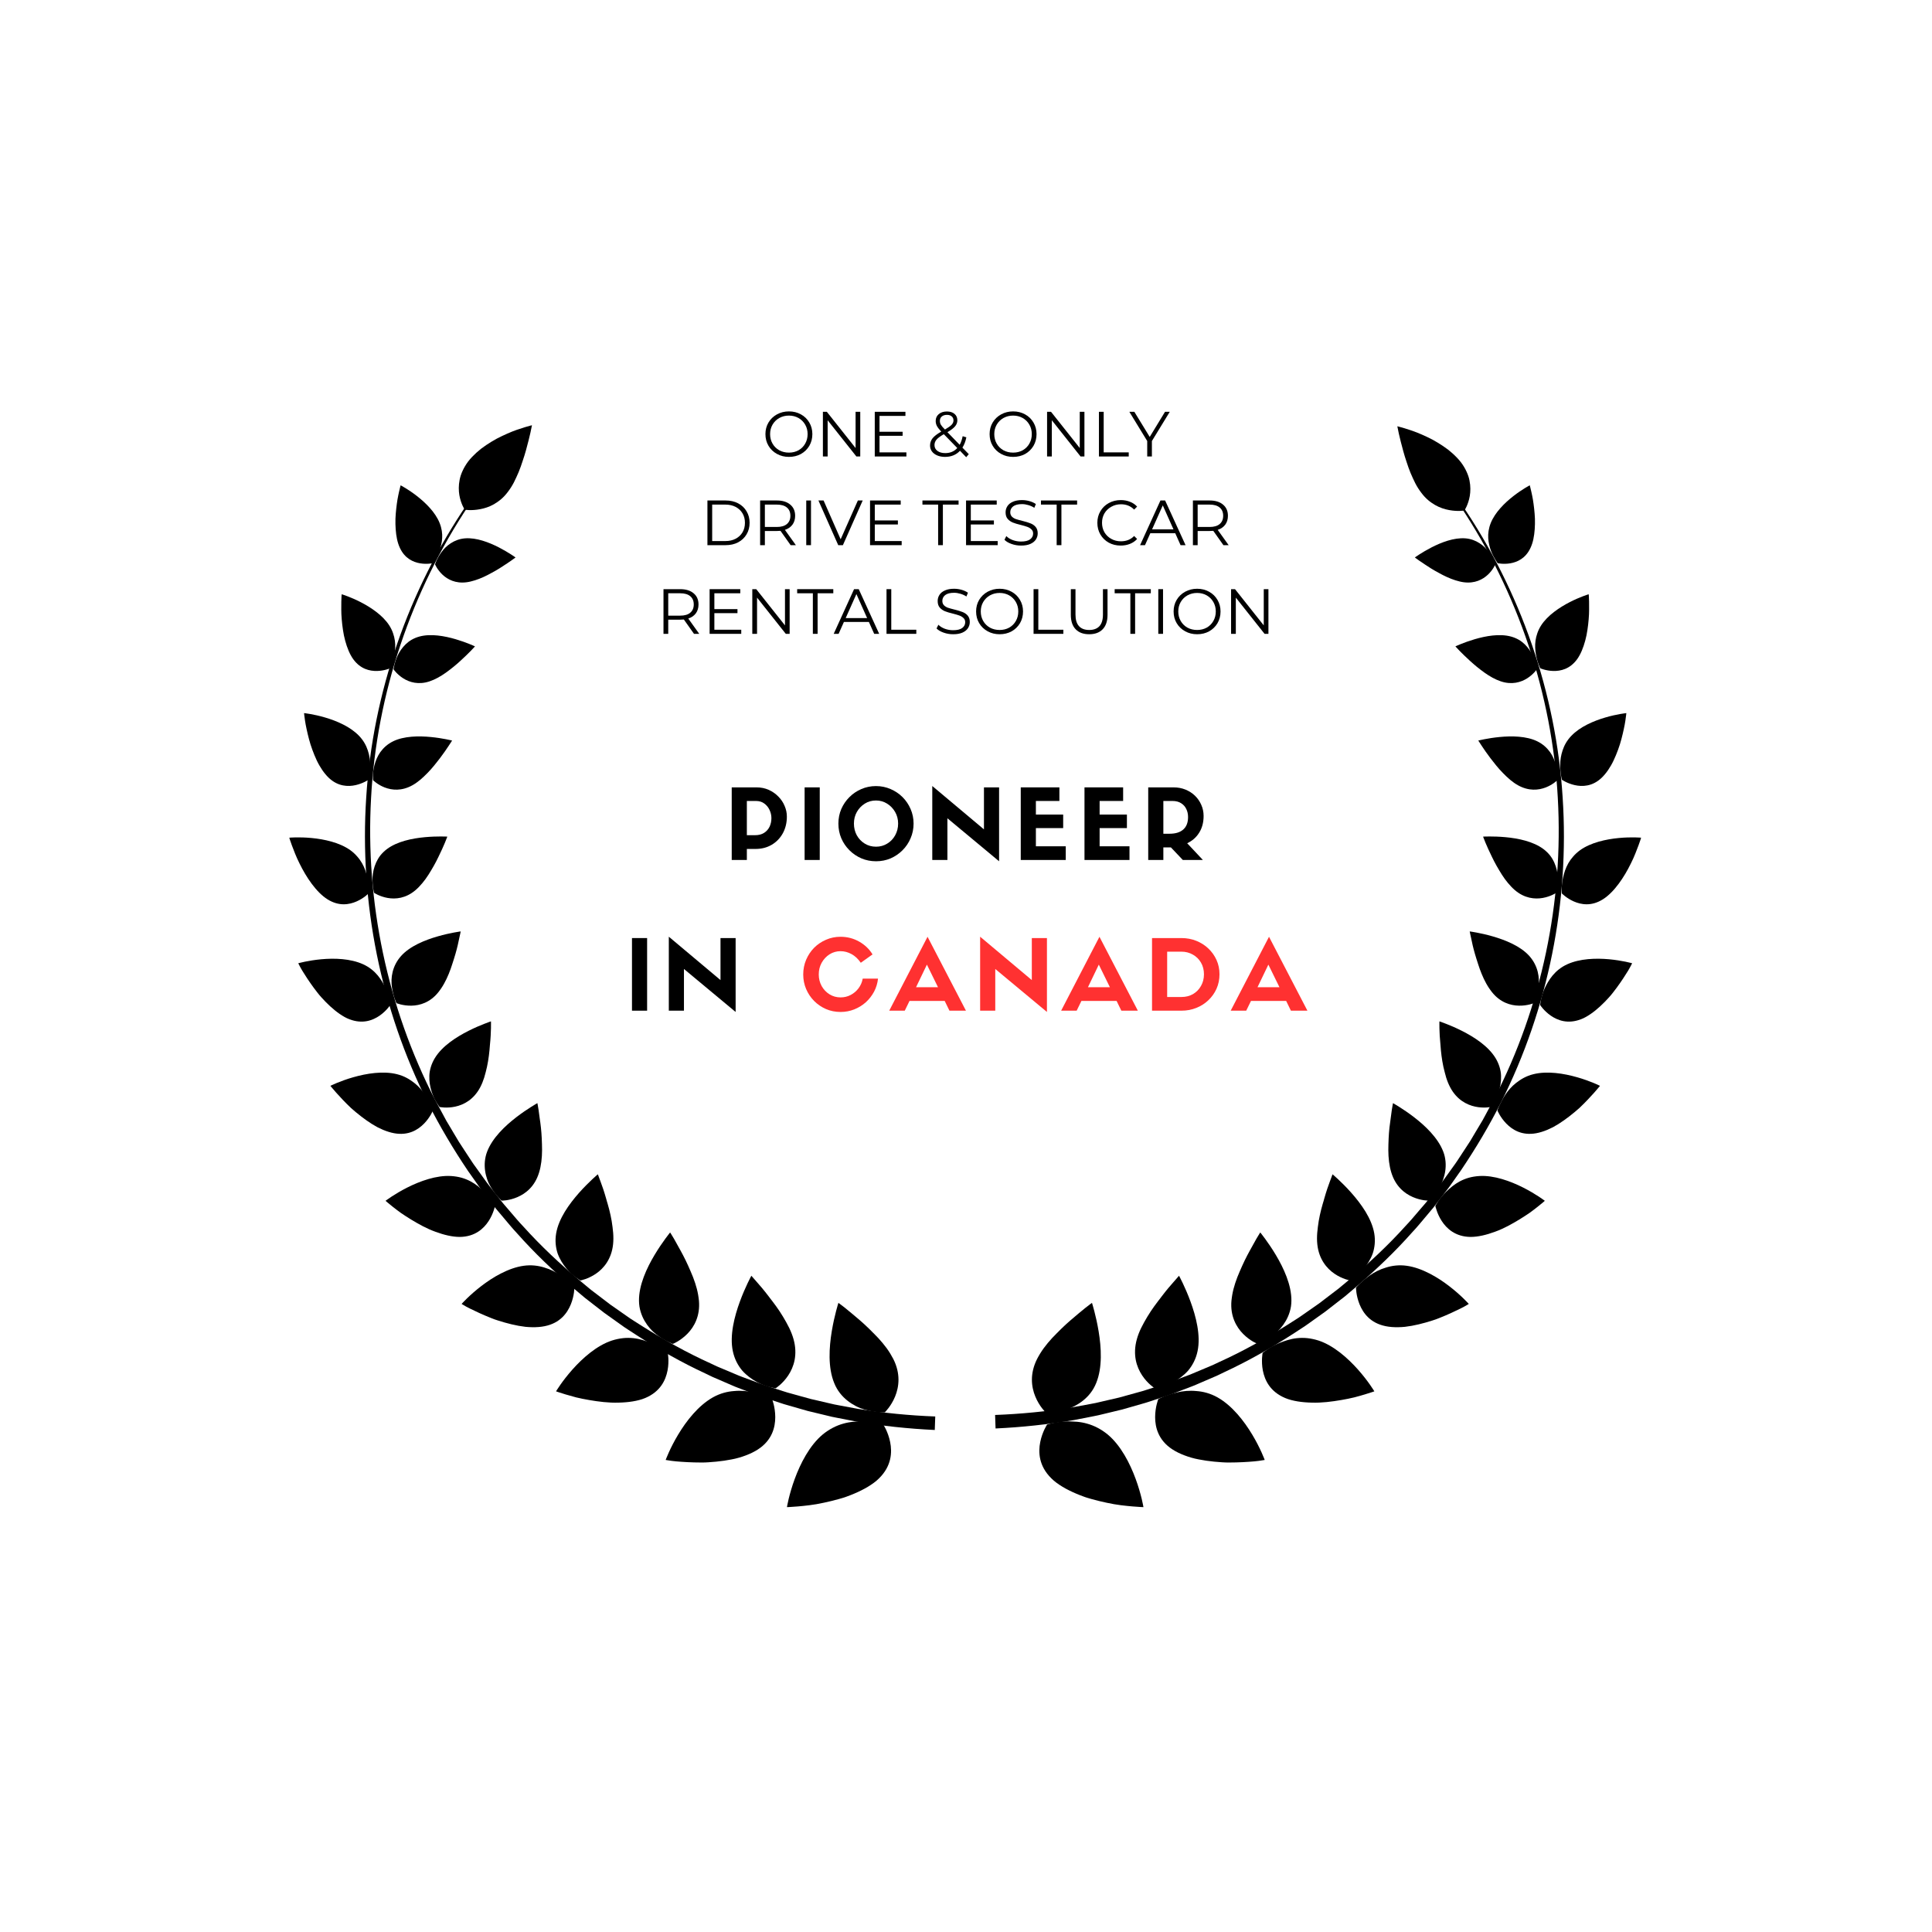<svg xmlns="http://www.w3.org/2000/svg" xmlns:xlink="http://www.w3.org/1999/xlink" width="500" zoomAndPan="magnify" viewBox="0 0 375 375" height="500" preserveAspectRatio="xMidYMid meet" version="1.0"><defs><g/><clipPath id="0e9b789a0c"><path d="M 271 82.539 L 286 82.539 L 286 100 L 271 100 Z M 271 82.539 " clip-rule="nonzero"/></clipPath><clipPath id="b63f89f2bc"><path d="M 201.625 275.805 L 221.965 275.805 L 221.965 292.535 L 201.625 292.535 Z M 201.625 275.805 " clip-rule="nonzero"/></clipPath><clipPath id="10001ae729"><path d="M 303.078 162.508 L 318.535 162.508 L 318.535 175.586 L 303.078 175.586 Z M 303.078 162.508 " clip-rule="nonzero"/></clipPath><clipPath id="c39df78e4e"><path d="M 89 82.539 L 104 82.539 L 104 100 L 89 100 Z M 89 82.539 " clip-rule="nonzero"/></clipPath><clipPath id="4efed20a82"><path d="M 152.633 275.805 L 172.969 275.805 L 172.969 292.535 L 152.633 292.535 Z M 152.633 275.805 " clip-rule="nonzero"/></clipPath><clipPath id="b380055e41"><path d="M 56.094 162 L 72 162 L 72 176 L 56.094 176 Z M 56.094 162 " clip-rule="nonzero"/></clipPath></defs><g clip-path="url(#0e9b789a0c)"><path fill="#000000" d="M 271.223 82.742 C 271.223 82.742 271.32 83.289 271.512 84.168 C 271.703 85.047 272.016 86.234 272.379 87.586 C 272.562 88.258 272.777 88.957 273.016 89.66 C 273.246 90.375 273.496 91.098 273.785 91.797 C 273.93 92.148 274.082 92.492 274.242 92.832 C 274.395 93.176 274.555 93.512 274.727 93.84 C 275.066 94.492 275.453 95.094 275.875 95.645 C 276.285 96.199 276.723 96.664 277.18 97.059 C 277.633 97.445 278.105 97.762 278.566 98.031 C 279.488 98.559 280.43 98.848 281.277 99.004 C 282.117 99.16 282.855 99.188 283.387 99.168 C 283.922 99.152 284.242 99.09 284.242 99.09 C 284.242 99.09 284.426 98.816 284.652 98.328 C 284.871 97.84 285.141 97.129 285.285 96.27 C 285.426 95.41 285.457 94.391 285.23 93.273 C 285.125 92.711 284.93 92.141 284.66 91.555 C 284.391 90.965 284.039 90.363 283.59 89.758 C 283.133 89.16 282.586 88.598 282 88.062 C 281.707 87.797 281.402 87.535 281.086 87.285 C 280.766 87.039 280.434 86.809 280.098 86.582 C 279.426 86.129 278.734 85.711 278.051 85.336 C 277.352 84.973 276.66 84.645 276.004 84.359 C 274.695 83.773 273.477 83.391 272.617 83.125 C 271.754 82.867 271.223 82.742 271.223 82.742 " fill-opacity="1" fill-rule="nonzero"/></g><path fill="#000000" d="M 283.703 97.91 L 283.379 98.129 C 294.598 114.926 301.285 134.727 302.367 154.867 C 303.504 174.996 299.223 195.402 290.012 213.281 L 288.227 216.602 C 288.074 216.875 287.93 217.156 287.777 217.43 L 287.293 218.238 L 286.328 219.855 L 285.367 221.477 C 285.027 222.004 284.68 222.527 284.336 223.055 L 283.305 224.629 L 282.785 225.418 C 282.621 225.68 282.426 225.93 282.246 226.188 L 280.047 229.246 C 279.871 229.504 279.672 229.746 279.477 229.992 L 278.895 230.734 L 277.734 232.215 L 277.152 232.957 L 276.859 233.324 L 276.555 233.684 L 275.328 235.109 C 274.512 236.062 273.711 237.031 272.84 237.934 C 269.48 241.664 265.805 245.098 261.969 248.324 L 260.523 249.523 L 259.801 250.125 L 259.051 250.695 L 256.062 252.977 L 252.98 255.129 L 252.211 255.664 C 251.953 255.84 251.684 256.004 251.418 256.176 L 249.836 257.184 C 245.598 259.855 241.215 262.301 236.652 264.363 L 235.801 264.766 L 235.379 264.965 L 234.945 265.145 L 233.215 265.875 L 231.484 266.602 L 231.051 266.785 C 230.906 266.844 230.758 266.895 230.613 266.949 L 227.977 267.934 L 227.098 268.258 C 226.801 268.367 226.512 268.484 226.215 268.574 L 222.641 269.73 C 222.344 269.824 222.051 269.93 221.75 270.012 L 220.844 270.262 L 219.039 270.762 L 217.23 271.262 L 215.402 271.684 L 213.574 272.109 L 212.664 272.32 C 212.359 272.387 212.051 272.438 211.742 272.496 L 208.055 273.18 C 203.121 273.973 198.141 274.457 193.148 274.645 L 193.238 277.266 C 198.348 277.027 203.434 276.484 208.473 275.629 L 212.234 274.895 C 212.547 274.832 212.863 274.777 213.172 274.703 L 214.105 274.48 L 215.965 274.031 L 217.828 273.582 L 219.668 273.055 L 221.512 272.527 L 222.43 272.262 C 222.738 272.176 223.039 272.066 223.34 271.969 L 226.973 270.754 C 227.277 270.656 227.574 270.535 227.871 270.426 L 228.766 270.082 L 230.555 269.398 L 231.449 269.055 C 231.598 269 231.746 268.945 231.895 268.883 L 232.332 268.691 L 235.848 267.176 L 236.285 266.984 L 236.719 266.777 L 237.582 266.359 C 242.215 264.215 246.656 261.684 250.945 258.926 L 252.547 257.879 C 252.816 257.707 253.086 257.535 253.348 257.355 L 254.129 256.801 L 257.242 254.582 L 260.262 252.234 L 261.02 251.648 L 261.75 251.031 L 263.207 249.793 C 267.078 246.477 270.777 242.953 274.16 239.133 C 275.035 238.211 275.84 237.219 276.66 236.246 L 277.891 234.781 L 278.199 234.418 L 278.492 234.039 L 279.074 233.281 L 280.242 231.77 L 280.824 231.012 C 281.02 230.758 281.219 230.508 281.398 230.246 L 283.598 227.121 C 286.449 222.898 289.055 218.512 291.352 213.965 C 300.52 195.758 304.645 175.098 303.312 154.812 C 302.035 134.508 295.113 114.66 283.703 97.91 " fill-opacity="1" fill-rule="nonzero"/><g clip-path="url(#b63f89f2bc)"><path fill="#000000" d="M 221.941 292.535 C 221.941 292.535 221.844 291.918 221.605 290.922 C 221.363 289.93 220.984 288.562 220.434 287.066 C 219.336 284.07 217.555 280.559 214.996 278.43 C 213.723 277.387 212.352 276.703 211.023 276.332 C 210.359 276.141 209.703 276.027 209.074 275.969 C 208.754 275.934 208.445 275.922 208.141 275.91 C 207.836 275.891 207.539 275.887 207.254 275.887 C 206.102 275.895 205.102 276.051 204.387 276.203 C 204.027 276.277 203.738 276.355 203.543 276.41 C 203.348 276.473 203.238 276.504 203.238 276.504 C 203.238 276.504 202.312 277.895 201.91 279.898 C 201.707 280.898 201.641 282.055 201.922 283.262 C 202.207 284.473 202.836 285.734 204.062 286.941 C 204.676 287.559 205.402 288.078 206.219 288.574 C 207.035 289.066 207.938 289.512 208.887 289.914 C 209.359 290.117 209.844 290.305 210.34 290.484 L 210.711 290.617 L 211.082 290.734 C 211.328 290.809 211.578 290.883 211.828 290.953 C 212.824 291.234 213.828 291.477 214.797 291.68 C 216.742 292.117 218.52 292.281 219.824 292.398 C 221.125 292.508 221.941 292.535 221.941 292.535 " fill-opacity="1" fill-rule="nonzero"/></g><path fill="#000000" d="M 245.48 283.375 C 245.48 283.375 245.273 282.805 244.867 281.906 C 244.461 281.004 243.852 279.773 243.059 278.457 C 241.473 275.812 239.172 272.844 236.336 271.238 C 234.922 270.445 233.516 270.09 232.199 270 C 230.859 269.867 229.609 270.004 228.527 270.25 C 227.984 270.367 227.492 270.527 227.039 270.668 C 226.59 270.805 226.191 270.949 225.867 271.078 C 225.211 271.344 224.828 271.559 224.828 271.559 C 224.828 271.559 224.215 273.07 224.211 275.059 C 224.211 276.055 224.363 277.168 224.855 278.258 C 225.348 279.348 226.176 280.422 227.555 281.32 C 228.242 281.77 229.035 282.156 229.902 282.484 C 230.77 282.812 231.711 283.094 232.672 283.27 C 233.637 283.465 234.641 283.602 235.641 283.703 C 236.137 283.754 236.641 283.793 237.133 283.824 C 237.379 283.84 237.625 283.855 237.871 283.863 C 238.109 283.867 238.348 283.867 238.586 283.871 C 240.477 283.871 242.211 283.762 243.469 283.648 C 243.785 283.625 244.062 283.586 244.309 283.555 C 244.555 283.52 244.77 283.488 244.941 283.461 C 245.289 283.406 245.48 283.375 245.48 283.375 " fill-opacity="1" fill-rule="nonzero"/><path fill="#000000" d="M 266.762 270.059 C 266.762 270.059 266.465 269.555 265.914 268.773 C 265.367 267.992 264.566 266.938 263.578 265.824 C 261.602 263.602 258.855 261.156 255.914 260.195 C 255.543 260.074 255.184 259.984 254.824 259.906 C 254.461 259.828 254.105 259.77 253.754 259.734 C 253.055 259.66 252.383 259.672 251.742 259.738 C 250.461 259.871 249.328 260.277 248.324 260.668 C 247.336 261.078 246.523 261.562 245.957 261.945 C 245.391 262.328 245.07 262.609 245.07 262.609 C 245.07 262.609 245.051 262.707 245.027 262.879 C 245.008 263.051 244.977 263.301 244.961 263.609 C 244.93 264.227 244.938 265.078 245.117 266.012 C 245.484 267.883 246.504 270.113 249.453 271.355 C 249.637 271.43 249.828 271.504 250.023 271.57 C 250.219 271.633 250.414 271.691 250.617 271.746 C 251.02 271.852 251.445 271.941 251.879 272.012 C 252.754 272.156 253.684 272.23 254.641 272.25 C 256.562 272.312 258.523 272.055 260.328 271.746 C 261.23 271.586 262.094 271.422 262.863 271.23 C 263.633 271.031 264.32 270.832 264.895 270.66 C 266.051 270.312 266.762 270.059 266.762 270.059 " fill-opacity="1" fill-rule="nonzero"/><path fill="#000000" d="M 285.09 253.094 C 285.09 253.094 284.715 252.668 284.055 252.027 C 283.395 251.387 282.449 250.531 281.312 249.656 C 280.18 248.781 278.855 247.891 277.449 247.176 C 276.031 246.449 274.523 245.887 273.027 245.684 C 271.535 245.48 270.199 245.66 269.023 246.031 C 267.824 246.379 266.789 246.926 265.938 247.512 C 265.512 247.805 265.133 248.105 264.801 248.391 C 264.465 248.672 264.168 248.93 263.93 249.156 C 263.457 249.613 263.199 249.93 263.199 249.93 C 263.199 249.93 263.195 251.449 263.887 253.164 C 264.586 254.875 265.957 256.801 268.957 257.41 C 269.707 257.562 270.523 257.625 271.387 257.609 C 271.816 257.605 272.258 257.578 272.703 257.535 C 273.141 257.484 273.586 257.418 274.035 257.336 C 274.934 257.172 275.84 256.953 276.734 256.699 C 277.184 256.574 277.625 256.438 278.062 256.297 C 278.277 256.227 278.496 256.152 278.707 256.082 C 278.918 256 279.121 255.922 279.328 255.844 C 280.953 255.203 282.402 254.523 283.445 254.004 C 283.703 253.871 283.941 253.754 284.145 253.645 C 284.344 253.531 284.516 253.43 284.656 253.352 C 284.938 253.184 285.09 253.094 285.09 253.094 " fill-opacity="1" fill-rule="nonzero"/><path fill="#000000" d="M 299.852 233.078 C 299.852 233.078 299.422 232.746 298.68 232.258 C 297.938 231.773 296.887 231.133 295.652 230.508 C 293.188 229.262 289.988 228.086 287.121 228.266 C 286.941 228.273 286.766 228.293 286.594 228.312 C 286.418 228.328 286.242 228.355 286.074 228.383 C 285.734 228.438 285.41 228.512 285.094 228.598 C 284.469 228.777 283.891 229.016 283.363 229.293 C 282.836 229.574 282.359 229.895 281.926 230.234 C 281.707 230.402 281.508 230.582 281.309 230.754 C 281.109 230.926 280.918 231.102 280.738 231.273 C 280.023 231.969 279.488 232.664 279.133 233.191 C 278.777 233.715 278.598 234.07 278.598 234.07 C 278.598 234.07 278.672 234.43 278.867 234.98 C 279.051 235.52 279.355 236.25 279.836 236.992 C 280.316 237.734 280.977 238.492 281.879 239.074 C 282.785 239.656 283.945 240.07 285.426 240.086 C 286.887 240.09 288.531 239.691 290.188 239.078 C 291.867 238.477 293.453 237.582 294.902 236.707 C 295.625 236.266 296.297 235.824 296.91 235.406 C 297.5 234.98 298.023 234.574 298.457 234.23 C 299.328 233.539 299.852 233.078 299.852 233.078 " fill-opacity="1" fill-rule="nonzero"/><path fill="#000000" d="M 310.559 210.762 C 310.559 210.762 310.09 210.523 309.305 210.199 C 308.516 209.875 307.406 209.457 306.125 209.094 C 303.566 208.359 300.32 207.824 297.621 208.504 C 296.945 208.672 296.336 208.91 295.789 209.199 C 295.238 209.484 294.758 209.824 294.293 210.176 C 293.383 210.887 292.688 211.719 292.16 212.516 C 291.895 212.914 291.672 213.305 291.488 213.668 C 291.297 214.023 291.133 214.348 291.008 214.625 C 290.758 215.18 290.648 215.543 290.648 215.543 C 290.648 215.543 291.172 216.848 292.363 218.078 C 293.559 219.301 295.41 220.469 298.195 219.957 C 298.895 219.828 299.617 219.598 300.352 219.293 C 300.719 219.137 301.086 218.965 301.453 218.777 C 301.812 218.582 302.172 218.371 302.527 218.148 C 303.945 217.25 305.336 216.148 306.555 215.066 C 307.723 213.961 308.723 212.883 309.434 212.082 C 310.141 211.281 310.559 210.762 310.559 210.762 " fill-opacity="1" fill-rule="nonzero"/><path fill="#000000" d="M 316.797 186.969 C 316.797 186.969 316.312 186.832 315.512 186.664 C 314.707 186.5 313.59 186.309 312.32 186.191 C 309.773 185.961 306.664 186.047 304.207 187.164 C 301.754 188.281 300.551 190.254 299.777 191.934 C 299.414 192.777 299.207 193.562 299.086 194.137 C 298.969 194.711 298.938 195.074 298.938 195.074 C 298.938 195.074 299.66 196.199 301.004 197.137 C 302.348 198.062 304.309 198.816 306.867 197.836 C 307.027 197.773 307.188 197.707 307.348 197.633 C 307.504 197.555 307.66 197.477 307.816 197.391 C 308.129 197.215 308.441 197.023 308.75 196.809 C 309.371 196.383 309.984 195.883 310.582 195.336 C 311.18 194.789 311.758 194.195 312.309 193.582 C 312.59 193.281 312.84 192.965 313.086 192.652 C 313.332 192.34 313.57 192.023 313.801 191.715 C 314.715 190.473 315.477 189.289 316.012 188.414 C 316.281 187.977 316.457 187.613 316.594 187.363 C 316.727 187.109 316.797 186.969 316.797 186.969 " fill-opacity="1" fill-rule="nonzero"/><g clip-path="url(#10001ae729)"><path fill="#000000" d="M 318.535 162.594 C 318.535 162.594 318.055 162.551 317.27 162.535 C 316.484 162.523 315.395 162.543 314.176 162.66 C 311.75 162.895 308.777 163.527 306.699 165.016 C 306.18 165.391 305.742 165.797 305.367 166.23 C 304.984 166.66 304.664 167.113 304.402 167.57 C 304.141 168.031 303.938 168.5 303.773 168.957 C 303.691 169.188 303.621 169.418 303.562 169.641 C 303.496 169.863 303.438 170.086 303.391 170.301 C 303.195 171.16 303.137 171.934 303.129 172.496 C 303.121 173.059 303.145 173.406 303.145 173.406 C 303.145 173.406 304.035 174.336 305.473 174.969 C 306.914 175.598 308.898 175.949 311.113 174.562 C 313.316 173.18 315.266 170.242 316.559 167.582 C 316.723 167.25 316.883 166.922 317.023 166.605 C 317.164 166.289 317.293 165.977 317.414 165.684 C 317.656 165.09 317.863 164.547 318.031 164.09 C 318.199 163.633 318.328 163.258 318.414 163 C 318.5 162.738 318.535 162.594 318.535 162.594 " fill-opacity="1" fill-rule="nonzero"/></g><path fill="#000000" d="M 315.672 138.414 C 315.672 138.414 313.836 138.602 311.586 139.266 C 310.461 139.594 309.234 140.043 308.078 140.629 C 306.922 141.211 305.855 141.934 304.996 142.824 C 304.141 143.715 303.613 144.684 303.301 145.641 C 302.977 146.598 302.844 147.551 302.836 148.391 C 302.828 148.812 302.855 149.207 302.879 149.562 C 302.902 149.918 302.945 150.238 302.988 150.5 C 303.07 151.031 303.168 151.352 303.168 151.352 C 303.168 151.352 304.184 152.059 305.66 152.391 C 306.395 152.555 307.238 152.625 308.137 152.441 C 309.035 152.262 309.969 151.828 310.871 150.977 C 311.32 150.547 311.742 150.035 312.137 149.465 C 312.523 148.891 312.895 148.258 313.203 147.594 C 313.52 146.93 313.805 146.23 314.062 145.527 C 314.188 145.176 314.309 144.824 314.422 144.477 C 314.535 144.125 314.629 143.781 314.719 143.441 C 314.898 142.762 315.055 142.105 315.18 141.508 C 315.309 140.906 315.414 140.363 315.48 139.906 C 315.617 138.988 315.672 138.414 315.672 138.414 " fill-opacity="1" fill-rule="nonzero"/><path fill="#000000" d="M 308.363 115.344 C 308.363 115.344 306.672 115.852 304.684 116.875 C 302.699 117.895 300.387 119.434 299.125 121.402 C 298.809 121.895 298.57 122.395 298.402 122.887 C 298.23 123.379 298.105 123.871 298.043 124.348 C 297.906 125.309 297.98 126.211 298.117 127.008 C 298.371 128.598 298.973 129.719 298.973 129.719 C 298.973 129.719 299.246 129.836 299.691 129.961 C 300.137 130.086 300.766 130.219 301.484 130.234 C 302.918 130.27 304.719 129.879 306.125 127.945 C 306.816 126.98 307.316 125.723 307.688 124.359 C 307.879 123.676 308.012 122.977 308.117 122.277 C 308.227 121.574 308.305 120.875 308.359 120.207 C 308.426 119.535 308.438 118.902 308.445 118.32 C 308.453 117.738 308.449 117.215 308.438 116.773 C 308.426 116.332 308.41 115.973 308.398 115.727 C 308.375 115.48 308.363 115.344 308.363 115.344 " fill-opacity="1" fill-rule="nonzero"/><path fill="#000000" d="M 296.926 94.199 C 296.926 94.199 295.434 94.973 293.75 96.289 C 292.062 97.602 290.184 99.449 289.359 101.508 C 288.945 102.543 288.809 103.547 288.863 104.465 C 288.891 104.922 288.961 105.359 289.062 105.77 C 289.152 106.188 289.273 106.578 289.406 106.938 C 289.676 107.656 290 108.246 290.262 108.66 C 290.391 108.867 290.496 109.035 290.574 109.145 C 290.652 109.258 290.699 109.316 290.699 109.316 C 290.699 109.316 291.793 109.566 293.145 109.34 C 294.496 109.105 296.109 108.406 297.066 106.352 C 297.305 105.84 297.496 105.258 297.625 104.648 C 297.758 104.039 297.84 103.387 297.887 102.719 C 297.934 102.055 297.949 101.367 297.93 100.691 C 297.902 100.023 297.848 99.359 297.777 98.73 C 297.707 98.098 297.625 97.496 297.535 96.949 C 297.441 96.406 297.336 95.922 297.246 95.512 C 297.066 94.699 296.926 94.199 296.926 94.199 " fill-opacity="1" fill-rule="nonzero"/><path fill="#000000" d="M 211.953 252.887 C 211.953 252.887 212.145 253.484 212.402 254.473 C 212.66 255.461 212.984 256.84 213.242 258.406 C 213.762 261.539 214.008 265.414 212.773 268.438 C 212.164 269.969 211.219 271.055 210.172 271.887 C 209.648 272.301 209.094 272.645 208.539 272.934 C 208.262 273.074 207.984 273.207 207.711 273.316 C 207.43 273.422 207.156 273.512 206.887 273.59 C 205.809 273.906 204.82 274.043 204.105 274.102 C 203.746 274.129 203.457 274.137 203.258 274.137 C 203.055 274.141 202.945 274.133 202.945 274.133 C 202.945 274.133 201.727 272.961 200.957 271.074 C 200.566 270.133 200.289 269.012 200.293 267.777 C 200.297 266.539 200.586 265.184 201.297 263.777 C 201.652 263.086 202.094 262.359 202.59 261.68 C 203.09 261 203.641 260.34 204.219 259.715 C 204.508 259.402 204.805 259.098 205.105 258.801 L 205.332 258.582 L 205.555 258.352 C 205.707 258.203 205.855 258.055 206.004 257.906 C 206.605 257.316 207.203 256.77 207.781 256.273 C 208.934 255.305 209.965 254.406 210.723 253.816 C 211.477 253.219 211.953 252.887 211.953 252.887 " fill-opacity="1" fill-rule="nonzero"/><path fill="#000000" d="M 228.852 247.625 C 228.852 247.625 229.141 248.156 229.566 249.047 C 229.988 249.941 230.551 251.191 231.078 252.637 C 232.137 255.52 233.094 259.207 232.445 262.258 C 232.129 263.789 231.449 265.039 230.613 266.039 C 229.758 266.996 228.75 267.715 227.793 268.238 C 227.312 268.496 226.852 268.723 226.414 268.879 C 225.98 269.035 225.582 269.152 225.246 269.238 C 224.57 269.41 224.141 269.465 224.141 269.465 C 224.141 269.465 222.773 268.605 221.695 266.973 C 221.152 266.156 220.68 265.148 220.453 263.973 C 220.227 262.793 220.242 261.445 220.656 259.953 C 220.859 259.211 221.152 258.465 221.508 257.738 C 221.859 257.008 222.273 256.301 222.703 255.57 C 223.133 254.852 223.598 254.16 224.07 253.504 C 224.305 253.176 224.543 252.855 224.781 252.551 C 224.898 252.398 225.016 252.246 225.133 252.098 C 225.25 251.941 225.363 251.789 225.477 251.641 C 226.383 250.445 227.23 249.453 227.852 248.762 C 228.012 248.594 228.148 248.43 228.27 248.285 C 228.391 248.145 228.496 248.023 228.582 247.926 C 228.758 247.73 228.852 247.625 228.852 247.625 " fill-opacity="1" fill-rule="nonzero"/><path fill="#000000" d="M 244.617 239.219 C 244.617 239.219 244.988 239.672 245.551 240.441 C 246.113 241.211 246.871 242.301 247.629 243.57 C 249.152 246.117 250.691 249.41 250.66 252.469 C 250.656 252.852 250.629 253.227 250.578 253.578 C 250.52 253.926 250.445 254.262 250.348 254.582 C 250.16 255.227 249.895 255.82 249.582 256.367 C 248.957 257.445 248.156 258.355 247.32 258.992 C 246.496 259.648 245.684 260.113 245.086 260.414 C 244.484 260.715 244.09 260.848 244.09 260.848 C 244.09 260.848 244 260.816 243.84 260.738 C 243.684 260.66 243.457 260.547 243.191 260.391 C 242.656 260.074 241.957 259.586 241.289 258.91 C 239.945 257.559 238.762 255.418 239.023 252.469 C 239.043 252.285 239.062 252.102 239.09 251.918 C 239.113 251.727 239.141 251.535 239.176 251.344 C 239.242 250.961 239.324 250.574 239.422 250.191 C 239.621 249.422 239.875 248.656 240.164 247.906 C 240.762 246.43 241.43 244.922 242.102 243.648 C 242.43 243.008 242.77 242.43 243.062 241.891 C 243.355 241.344 243.621 240.863 243.852 240.469 C 244.312 239.68 244.617 239.219 244.617 239.219 " fill-opacity="1" fill-rule="nonzero"/><path fill="#000000" d="M 258.645 227.93 C 258.645 227.93 259.078 228.293 259.75 228.918 C 260.422 229.551 261.336 230.445 262.285 231.516 C 263.238 232.59 264.227 233.84 265.051 235.188 C 265.859 236.523 266.492 237.953 266.742 239.398 C 266.988 240.836 266.828 242.156 266.445 243.312 C 266.031 244.441 265.406 245.41 264.754 246.195 C 264.43 246.59 264.102 246.934 263.789 247.234 C 263.469 247.527 263.16 247.762 262.898 247.953 C 262.375 248.34 262.023 248.535 262.023 248.535 C 262.023 248.535 260.535 248.266 259.027 247.234 C 257.516 246.207 255.996 244.402 255.691 241.531 C 255.613 240.816 255.613 240.07 255.672 239.312 C 255.699 238.934 255.742 238.555 255.793 238.176 C 255.84 237.785 255.898 237.395 255.961 237.004 C 256.094 236.23 256.262 235.465 256.449 234.73 C 256.547 234.359 256.645 234 256.746 233.648 C 256.801 233.477 256.852 233.301 256.902 233.133 C 256.953 232.957 257 232.781 257.047 232.613 C 257.43 231.254 257.836 230.09 258.148 229.266 C 258.227 229.062 258.297 228.875 258.359 228.711 C 258.418 228.547 258.469 228.402 258.512 228.285 C 258.598 228.055 258.645 227.93 258.645 227.93 " fill-opacity="1" fill-rule="nonzero"/><path fill="#000000" d="M 270.383 214.117 C 270.383 214.117 270.855 214.383 271.605 214.855 C 272.355 215.328 273.379 216.012 274.473 216.852 C 276.656 218.535 279.109 220.859 280.133 223.523 C 280.195 223.691 280.254 223.855 280.305 224.02 C 280.352 224.184 280.395 224.344 280.43 224.504 C 280.5 224.824 280.547 225.141 280.578 225.453 C 280.633 226.078 280.609 226.684 280.527 227.262 C 280.445 227.84 280.301 228.391 280.125 228.906 C 280.035 229.164 279.941 229.414 279.832 229.648 C 279.719 229.883 279.602 230.105 279.477 230.316 C 278.988 231.168 278.449 231.852 278.035 232.32 C 277.617 232.785 277.324 233.039 277.324 233.039 C 277.324 233.039 276.965 233.047 276.402 232.969 C 275.832 232.883 275.059 232.707 274.246 232.355 C 273.43 232.004 272.578 231.477 271.836 230.703 C 271.09 229.93 270.461 228.914 270.055 227.59 C 269.637 226.25 269.48 224.734 269.473 223.23 C 269.484 221.746 269.547 220.195 269.695 218.855 C 269.77 218.184 269.852 217.555 269.941 216.992 C 270.012 216.418 270.078 215.902 270.145 215.477 C 270.273 214.625 270.383 214.117 270.383 214.117 " fill-opacity="1" fill-rule="nonzero"/><path fill="#000000" d="M 279.391 198.246 C 279.391 198.246 279.891 198.41 280.684 198.723 C 281.48 199.031 282.57 199.488 283.75 200.086 C 286.117 201.281 288.848 203.027 290.27 205.352 C 290.625 205.93 290.883 206.52 291.062 207.105 C 291.242 207.691 291.344 208.273 291.355 208.828 C 291.395 209.945 291.188 210.996 290.906 211.902 C 290.762 212.352 290.598 212.766 290.434 213.133 C 290.262 213.496 290.078 213.805 289.918 214.062 C 289.602 214.578 289.363 214.867 289.363 214.867 C 289.363 214.867 287.992 215.156 286.336 214.797 C 284.676 214.445 282.742 213.434 281.488 211.062 C 281.172 210.473 280.914 209.832 280.703 209.156 C 280.598 208.82 280.504 208.477 280.422 208.129 C 280.324 207.777 280.238 207.418 280.16 207.059 C 279.852 205.621 279.688 204.172 279.598 202.875 C 279.461 201.559 279.406 200.402 279.391 199.574 C 279.375 198.746 279.391 198.246 279.391 198.246 " fill-opacity="1" fill-rule="nonzero"/><path fill="#000000" d="M 285.27 180.789 C 285.27 180.789 285.766 180.855 286.57 181.004 C 287.379 181.156 288.488 181.391 289.715 181.746 C 292.164 182.449 295.102 183.617 296.832 185.547 C 298.562 187.477 298.887 189.828 298.609 191.617 C 298.492 192.52 298.27 193.297 298.082 193.844 C 297.891 194.391 297.73 194.711 297.73 194.711 C 297.73 194.711 297.418 194.84 296.898 194.969 C 296.379 195.094 295.656 195.215 294.84 195.199 C 293.199 195.176 291.188 194.582 289.598 192.582 C 289.496 192.461 289.402 192.332 289.309 192.199 C 289.207 192.066 289.113 191.93 289.02 191.789 C 288.832 191.512 288.656 191.219 288.488 190.918 C 288.148 190.316 287.852 189.676 287.586 189.027 C 287.32 188.379 287.086 187.715 286.879 187.066 C 286.785 186.742 286.668 186.418 286.57 186.098 C 286.465 185.777 286.375 185.465 286.285 185.156 C 285.934 183.934 285.691 182.848 285.539 182.062 C 285.465 181.672 285.379 181.352 285.336 181.133 C 285.293 180.91 285.27 180.789 285.27 180.789 " fill-opacity="1" fill-rule="nonzero"/><path fill="#000000" d="M 287.863 162.391 C 287.863 162.391 288.344 162.359 289.129 162.359 C 289.914 162.359 291.004 162.383 292.223 162.496 C 294.664 162.723 297.586 163.305 299.598 164.816 C 300.098 165.195 300.52 165.613 300.871 166.055 C 301.211 166.496 301.48 166.961 301.691 167.434 C 301.902 167.906 302.059 168.387 302.172 168.855 C 302.227 169.094 302.27 169.324 302.305 169.555 C 302.336 169.781 302.355 170.008 302.367 170.227 C 302.418 171.094 302.348 171.867 302.262 172.414 C 302.184 172.965 302.074 173.297 302.074 173.297 C 302.074 173.297 300.996 174.02 299.453 174.289 C 297.91 174.566 295.906 174.375 294.035 172.773 C 293.801 172.574 293.574 172.359 293.355 172.129 C 293.129 171.898 292.91 171.652 292.699 171.398 C 292.273 170.891 291.879 170.344 291.516 169.773 C 291.332 169.492 291.156 169.203 290.988 168.914 C 290.82 168.625 290.641 168.332 290.48 168.043 C 290.156 167.465 289.859 166.891 289.598 166.344 C 289.336 165.793 289.09 165.273 288.867 164.801 C 288.652 164.328 288.469 163.902 288.32 163.547 C 288.172 163.188 288.059 162.898 287.984 162.699 C 287.906 162.5 287.863 162.391 287.863 162.391 " fill-opacity="1" fill-rule="nonzero"/><path fill="#000000" d="M 286.934 143.742 C 286.934 143.742 288.723 143.281 291.055 143.055 C 292.219 142.941 293.52 142.887 294.801 142.996 C 296.078 143.105 297.355 143.371 298.422 143.906 C 299.492 144.438 300.281 145.176 300.867 145.988 C 301.441 146.797 301.781 147.68 302 148.488 C 302.105 148.895 302.191 149.281 302.23 149.633 C 302.273 149.984 302.293 150.301 302.301 150.57 C 302.316 151.102 302.281 151.434 302.281 151.434 C 302.281 151.434 301.41 152.309 300.02 152.844 C 299.32 153.113 298.488 153.301 297.578 153.27 C 296.672 153.242 295.672 152.996 294.637 152.418 C 294.117 152.129 293.613 151.77 293.129 151.367 C 292.645 150.965 292.188 150.516 291.727 150.051 C 291.27 149.586 290.836 149.098 290.434 148.609 C 290.23 148.363 290.039 148.117 289.852 147.875 C 289.66 147.633 289.477 147.395 289.293 147.164 C 288.934 146.695 288.613 146.246 288.328 145.84 C 288.051 145.43 287.801 145.059 287.59 144.75 C 287.168 144.129 286.934 143.742 286.934 143.742 " fill-opacity="1" fill-rule="nonzero"/><path fill="#000000" d="M 282.492 125.461 C 282.492 125.461 284.086 124.707 286.234 124.074 C 288.387 123.441 291.066 122.949 293.289 123.555 C 293.844 123.707 294.344 123.918 294.793 124.176 C 295.242 124.434 295.617 124.738 295.961 125.066 C 296.641 125.73 297.148 126.484 297.492 127.207 C 298.168 128.656 298.301 129.914 298.301 129.914 C 298.301 129.914 298.137 130.16 297.816 130.504 C 297.5 130.844 297.027 131.281 296.422 131.664 C 295.207 132.434 293.445 132.969 291.309 132.25 C 290.23 131.895 289.145 131.277 288.137 130.559 C 287.637 130.195 287.133 129.816 286.66 129.43 C 286.184 129.043 285.738 128.652 285.324 128.273 C 284.922 127.891 284.52 127.531 284.176 127.195 C 283.828 126.863 283.527 126.559 283.277 126.301 C 283.031 126.043 282.836 125.832 282.703 125.688 C 282.566 125.539 282.492 125.461 282.492 125.461 " fill-opacity="1" fill-rule="nonzero"/><path fill="#000000" d="M 274.625 108.203 C 274.625 108.203 275.984 107.211 277.879 106.238 C 279.777 105.27 282.215 104.324 284.414 104.492 C 285.508 104.574 286.414 104.945 287.18 105.434 C 287.559 105.68 287.906 105.957 288.211 106.25 C 288.508 106.547 288.766 106.855 288.992 107.164 C 289.445 107.777 289.766 108.375 289.969 108.816 C 290.07 109.039 290.133 109.223 290.18 109.352 C 290.223 109.48 290.242 109.555 290.242 109.555 C 290.242 109.555 289.805 110.598 288.809 111.535 C 287.816 112.473 286.266 113.297 284.125 113.016 C 283.59 112.949 283.055 112.809 282.496 112.637 C 281.941 112.461 281.387 112.246 280.848 112 C 280.305 111.754 279.773 111.48 279.266 111.195 C 278.75 110.922 278.254 110.633 277.793 110.352 C 277.332 110.07 276.906 109.793 276.531 109.535 C 276.145 109.285 275.801 109.055 275.52 108.855 C 274.953 108.461 274.625 108.203 274.625 108.203 " fill-opacity="1" fill-rule="nonzero"/><g clip-path="url(#c39df78e4e)"><path fill="#000000" d="M 103.254 82.539 C 103.254 82.539 102.723 82.664 101.855 82.926 C 100.996 83.191 99.773 83.574 98.469 84.164 C 97.809 84.453 97.117 84.781 96.418 85.145 C 95.73 85.523 95.039 85.941 94.363 86.395 C 94.027 86.621 93.695 86.855 93.375 87.102 C 93.059 87.352 92.754 87.613 92.457 87.879 C 91.871 88.418 91.324 88.98 90.863 89.582 C 90.414 90.188 90.062 90.789 89.793 91.379 C 89.52 91.969 89.328 92.543 89.219 93.105 C 88.992 94.223 89.02 95.246 89.16 96.102 C 89.305 96.965 89.574 97.676 89.793 98.164 C 90.016 98.656 90.199 98.93 90.199 98.93 C 90.199 98.93 90.523 98.988 91.055 99.008 C 91.59 99.023 92.324 98.996 93.168 98.836 C 94.016 98.684 94.961 98.391 95.887 97.863 C 96.344 97.59 96.816 97.277 97.273 96.883 C 97.73 96.492 98.168 96.023 98.582 95.465 C 99.004 94.918 99.391 94.309 99.734 93.656 C 99.906 93.328 100.066 92.992 100.219 92.648 C 100.379 92.309 100.535 91.965 100.676 91.613 C 100.965 90.91 101.219 90.188 101.449 89.469 C 101.691 88.766 101.906 88.062 102.094 87.391 C 102.457 86.039 102.77 84.848 102.961 83.965 C 103.156 83.086 103.254 82.539 103.254 82.539 " fill-opacity="1" fill-rule="nonzero"/></g><path fill="#000000" d="M 91.066 97.965 L 90.742 97.746 C 79.301 114.539 72.363 134.438 71.082 154.793 C 69.75 175.129 73.883 195.844 83.074 214.098 C 85.379 218.656 87.992 223.055 90.848 227.289 L 93.059 230.418 C 93.234 230.684 93.434 230.934 93.629 231.188 L 94.215 231.945 L 95.383 233.465 L 96.262 234.602 L 96.57 234.969 L 97.805 236.434 C 98.629 237.41 99.434 238.402 100.312 239.332 C 103.699 243.16 107.41 246.695 111.289 250.02 L 112.754 251.258 L 113.488 251.875 L 114.242 252.465 L 117.273 254.816 L 120.395 257.043 L 121.176 257.598 C 121.438 257.781 121.711 257.949 121.977 258.125 L 123.586 259.172 C 127.883 261.938 132.34 264.477 136.984 266.625 L 137.848 267.043 L 138.281 267.25 L 138.719 267.441 L 140.48 268.203 L 142.246 268.965 L 142.684 269.152 C 142.832 269.215 142.984 269.27 143.133 269.328 L 144.027 269.672 L 145.82 270.359 L 146.719 270.699 C 147.016 270.812 147.312 270.934 147.617 271.031 L 151.258 272.246 C 151.562 272.344 151.863 272.457 152.172 272.543 L 153.094 272.809 L 154.941 273.34 L 156.785 273.867 L 160.52 274.766 L 161.453 274.992 C 161.766 275.062 162.082 275.117 162.395 275.18 L 166.164 275.918 C 171.215 276.773 176.316 277.32 181.438 277.559 L 181.531 274.938 C 176.523 274.75 171.531 274.262 166.582 273.469 L 162.887 272.781 C 162.578 272.723 162.27 272.672 161.965 272.605 L 161.047 272.395 L 157.387 271.547 L 155.574 271.047 L 153.762 270.543 L 152.855 270.293 C 152.551 270.211 152.258 270.102 151.957 270.012 L 148.379 268.852 C 148.078 268.758 147.789 268.641 147.492 268.535 L 146.613 268.207 L 143.965 267.223 C 143.82 267.168 143.672 267.117 143.527 267.055 L 143.094 266.875 L 139.625 265.414 L 139.191 265.23 L 138.766 265.031 L 137.914 264.629 C 133.34 262.562 128.941 260.109 124.695 257.43 L 123.105 256.418 C 122.844 256.246 122.574 256.086 122.312 255.91 L 121.543 255.371 L 118.453 253.211 L 115.457 250.926 L 114.707 250.355 L 113.98 249.754 L 112.531 248.547 C 108.688 245.312 105 241.867 101.633 238.129 C 100.758 237.227 99.957 236.254 99.137 235.301 L 97.906 233.867 L 97.602 233.508 L 97.309 233.141 L 96.727 232.395 L 95.559 230.914 L 94.977 230.172 C 94.781 229.922 94.586 229.68 94.406 229.418 L 92.203 226.352 C 92.02 226.094 91.824 225.848 91.66 225.578 L 91.141 224.789 L 90.105 223.211 C 89.762 222.684 89.414 222.16 89.074 221.629 L 88.105 220.008 L 87.141 218.383 L 86.656 217.574 C 86.504 217.297 86.355 217.02 86.207 216.742 L 84.414 213.414 C 75.18 195.488 70.891 175.031 72.027 154.852 C 73.113 134.656 79.816 114.805 91.066 97.965 " fill-opacity="1" fill-rule="nonzero"/><path fill="#000000" d="M 162.734 252.887 C 162.734 252.887 162.543 253.484 162.285 254.473 C 162.027 255.461 161.703 256.84 161.445 258.406 C 160.926 261.539 160.68 265.414 161.914 268.438 C 162.527 269.969 163.469 271.055 164.516 271.887 C 165.039 272.301 165.594 272.645 166.148 272.934 C 166.426 273.074 166.703 273.207 166.98 273.316 C 167.258 273.422 167.531 273.512 167.801 273.59 C 168.879 273.906 169.867 274.043 170.582 274.102 C 170.941 274.129 171.23 274.137 171.43 274.137 C 171.633 274.141 171.742 274.133 171.742 274.133 C 171.742 274.133 172.961 272.961 173.734 271.074 C 174.121 270.133 174.398 269.012 174.395 267.777 C 174.391 266.539 174.102 265.184 173.391 263.777 C 173.031 263.086 172.594 262.359 172.098 261.68 C 171.598 261 171.047 260.34 170.469 259.715 C 170.176 259.402 169.883 259.098 169.582 258.801 L 169.355 258.582 L 169.133 258.352 C 168.98 258.203 168.832 258.055 168.684 257.906 C 168.082 257.316 167.484 256.77 166.91 256.273 C 165.754 255.305 164.723 254.406 163.965 253.816 C 163.211 253.219 162.734 252.887 162.734 252.887 " fill-opacity="1" fill-rule="nonzero"/><path fill="#000000" d="M 145.836 247.625 C 145.836 247.625 145.547 248.156 145.121 249.047 C 144.699 249.941 144.137 251.191 143.609 252.637 C 142.551 255.52 141.594 259.207 142.242 262.258 C 142.559 263.789 143.238 265.039 144.074 266.039 C 144.93 266.996 145.938 267.715 146.895 268.238 C 147.375 268.496 147.836 268.723 148.273 268.879 C 148.707 269.035 149.105 269.152 149.441 269.238 C 150.117 269.41 150.547 269.465 150.547 269.465 C 150.547 269.465 151.914 268.605 152.992 266.973 C 153.535 266.156 154.008 265.148 154.234 263.973 C 154.461 262.793 154.445 261.445 154.031 259.953 C 153.828 259.211 153.531 258.465 153.18 257.738 C 152.828 257.008 152.414 256.301 151.984 255.57 C 151.555 254.852 151.09 254.16 150.617 253.504 C 150.383 253.176 150.145 252.855 149.906 252.551 C 149.789 252.398 149.672 252.246 149.555 252.098 C 149.438 251.941 149.324 251.789 149.211 251.641 C 148.305 250.445 147.457 249.453 146.836 248.762 C 146.676 248.594 146.539 248.43 146.418 248.285 C 146.297 248.145 146.191 248.023 146.105 247.926 C 145.93 247.73 145.836 247.625 145.836 247.625 " fill-opacity="1" fill-rule="nonzero"/><path fill="#000000" d="M 130.07 239.219 C 130.07 239.219 129.699 239.672 129.137 240.441 C 128.574 241.211 127.82 242.301 127.059 243.57 C 125.535 246.117 123.996 249.41 124.027 252.469 C 124.031 252.852 124.059 253.227 124.113 253.578 C 124.168 253.926 124.242 254.262 124.34 254.582 C 124.531 255.227 124.793 255.82 125.105 256.367 C 125.734 257.445 126.531 258.355 127.367 258.992 C 128.191 259.648 129.004 260.113 129.605 260.414 C 130.203 260.715 130.598 260.848 130.598 260.848 C 130.598 260.848 130.688 260.816 130.848 260.738 C 131.004 260.66 131.23 260.547 131.496 260.391 C 132.031 260.074 132.73 259.586 133.398 258.91 C 134.742 257.559 135.926 255.418 135.664 252.469 C 135.645 252.285 135.625 252.102 135.598 251.918 C 135.574 251.727 135.547 251.535 135.512 251.344 C 135.445 250.961 135.363 250.574 135.266 250.191 C 135.066 249.422 134.812 248.656 134.523 247.906 C 133.926 246.43 133.258 244.922 132.586 243.648 C 132.258 243.008 131.922 242.43 131.625 241.891 C 131.336 241.344 131.066 240.863 130.836 240.469 C 130.375 239.68 130.07 239.219 130.07 239.219 " fill-opacity="1" fill-rule="nonzero"/><path fill="#000000" d="M 116.043 227.93 C 116.043 227.93 115.609 228.293 114.938 228.918 C 114.266 229.551 113.355 230.445 112.402 231.516 C 111.453 232.59 110.461 233.84 109.637 235.188 C 108.828 236.523 108.195 237.953 107.949 239.398 C 107.703 240.836 107.859 242.156 108.242 243.312 C 108.652 244.441 109.281 245.41 109.93 246.195 C 110.258 246.59 110.586 246.934 110.898 247.234 C 111.219 247.527 111.527 247.762 111.789 247.953 C 112.312 248.34 112.664 248.535 112.664 248.535 C 112.664 248.535 114.152 248.266 115.66 247.234 C 117.172 246.207 118.691 244.402 118.996 241.531 C 119.074 240.816 119.074 240.07 119.016 239.312 C 118.988 238.934 118.945 238.555 118.895 238.176 C 118.848 237.785 118.789 237.395 118.727 237.004 C 118.594 236.23 118.426 235.465 118.238 234.73 C 118.141 234.359 118.043 234 117.941 233.648 C 117.887 233.477 117.836 233.301 117.785 233.133 C 117.738 232.957 117.688 232.781 117.641 232.613 C 117.258 231.254 116.852 230.09 116.539 229.266 C 116.461 229.062 116.391 228.875 116.328 228.711 C 116.27 228.547 116.219 228.402 116.176 228.285 C 116.09 228.055 116.043 227.93 116.043 227.93 " fill-opacity="1" fill-rule="nonzero"/><path fill="#000000" d="M 104.305 214.117 C 104.305 214.117 103.832 214.383 103.082 214.855 C 102.332 215.328 101.309 216.012 100.215 216.852 C 98.031 218.535 95.578 220.859 94.555 223.523 C 94.492 223.691 94.434 223.855 94.383 224.02 C 94.336 224.184 94.293 224.344 94.258 224.504 C 94.188 224.824 94.141 225.141 94.109 225.453 C 94.055 226.078 94.078 226.684 94.16 227.262 C 94.242 227.84 94.387 228.391 94.562 228.906 C 94.652 229.164 94.746 229.414 94.855 229.648 C 94.969 229.883 95.09 230.105 95.211 230.316 C 95.699 231.168 96.238 231.852 96.652 232.32 C 97.07 232.785 97.363 233.039 97.363 233.039 C 97.363 233.039 97.723 233.047 98.285 232.969 C 98.855 232.883 99.629 232.707 100.441 232.355 C 101.258 232.004 102.109 231.477 102.852 230.703 C 103.602 229.93 104.227 228.914 104.633 227.59 C 105.051 226.25 105.207 224.734 105.215 223.23 C 105.203 221.746 105.141 220.195 104.992 218.855 C 104.918 218.184 104.836 217.555 104.746 216.992 C 104.676 216.418 104.609 215.902 104.543 215.477 C 104.414 214.625 104.305 214.117 104.305 214.117 " fill-opacity="1" fill-rule="nonzero"/><path fill="#000000" d="M 95.297 198.246 C 95.297 198.246 94.797 198.41 94.004 198.723 C 93.207 199.031 92.117 199.488 90.938 200.086 C 88.57 201.281 85.84 203.027 84.418 205.352 C 84.062 205.93 83.805 206.52 83.625 207.105 C 83.449 207.691 83.344 208.273 83.332 208.828 C 83.293 209.945 83.496 210.996 83.781 211.902 C 83.926 212.352 84.09 212.766 84.254 213.133 C 84.426 213.496 84.609 213.805 84.77 214.062 C 85.086 214.578 85.324 214.867 85.324 214.867 C 85.324 214.867 86.695 215.156 88.352 214.797 C 90.012 214.445 91.945 213.434 93.199 211.062 C 93.512 210.473 93.77 209.832 93.984 209.156 C 94.09 208.82 94.184 208.477 94.27 208.129 C 94.363 207.777 94.449 207.418 94.527 207.059 C 94.836 205.621 95 204.172 95.09 202.875 C 95.227 201.559 95.281 200.402 95.297 199.574 C 95.312 198.746 95.297 198.246 95.297 198.246 " fill-opacity="1" fill-rule="nonzero"/><path fill="#000000" d="M 89.418 180.789 C 89.418 180.789 88.922 180.855 88.117 181.004 C 87.312 181.156 86.199 181.391 84.973 181.746 C 82.523 182.449 79.586 183.617 77.859 185.547 C 76.125 187.477 75.801 189.828 76.078 191.617 C 76.195 192.52 76.418 193.297 76.605 193.844 C 76.797 194.391 76.957 194.711 76.957 194.711 C 76.957 194.711 77.27 194.84 77.789 194.969 C 78.309 195.094 79.031 195.215 79.848 195.199 C 81.484 195.176 83.5 194.582 85.09 192.582 C 85.188 192.461 85.285 192.332 85.379 192.199 C 85.477 192.066 85.574 191.93 85.668 191.789 C 85.855 191.512 86.031 191.219 86.199 190.918 C 86.535 190.316 86.836 189.676 87.102 189.027 C 87.371 188.379 87.602 187.715 87.805 187.066 C 87.902 186.742 88.02 186.418 88.117 186.098 C 88.219 185.777 88.312 185.465 88.402 185.156 C 88.754 183.934 88.996 182.848 89.148 182.062 C 89.223 181.672 89.309 181.352 89.352 181.133 C 89.395 180.91 89.418 180.789 89.418 180.789 " fill-opacity="1" fill-rule="nonzero"/><path fill="#000000" d="M 86.828 162.391 C 86.828 162.391 86.344 162.359 85.559 162.359 C 84.773 162.359 83.684 162.383 82.465 162.496 C 80.023 162.723 77.102 163.305 75.09 164.816 C 74.59 165.195 74.168 165.613 73.816 166.055 C 73.477 166.496 73.211 166.961 72.996 167.434 C 72.785 167.906 72.629 168.387 72.516 168.855 C 72.461 169.094 72.418 169.324 72.383 169.555 C 72.352 169.781 72.332 170.008 72.32 170.227 C 72.273 171.094 72.344 171.867 72.426 172.414 C 72.504 172.965 72.613 173.297 72.613 173.297 C 72.613 173.297 73.691 174.02 75.234 174.289 C 76.777 174.566 78.781 174.375 80.652 172.773 C 80.887 172.574 81.113 172.359 81.332 172.129 C 81.559 171.898 81.777 171.652 81.988 171.398 C 82.414 170.891 82.809 170.344 83.172 169.773 C 83.355 169.492 83.531 169.203 83.699 168.914 C 83.867 168.625 84.047 168.332 84.207 168.043 C 84.531 167.465 84.828 166.891 85.09 166.344 C 85.352 165.793 85.598 165.273 85.82 164.801 C 86.035 164.328 86.219 163.902 86.367 163.547 C 86.516 163.188 86.629 162.898 86.703 162.699 C 86.781 162.5 86.828 162.391 86.828 162.391 " fill-opacity="1" fill-rule="nonzero"/><path fill="#000000" d="M 87.754 143.742 C 87.754 143.742 85.965 143.281 83.637 143.055 C 82.469 142.941 81.172 142.887 79.887 142.996 C 78.609 143.105 77.332 143.371 76.266 143.906 C 75.195 144.438 74.406 145.176 73.82 145.988 C 73.246 146.797 72.906 147.68 72.688 148.488 C 72.582 148.895 72.496 149.281 72.457 149.633 C 72.414 149.984 72.395 150.301 72.387 150.57 C 72.371 151.102 72.406 151.434 72.406 151.434 C 72.406 151.434 73.277 152.309 74.668 152.844 C 75.367 153.113 76.199 153.301 77.109 153.27 C 78.016 153.242 79.016 152.996 80.051 152.418 C 80.57 152.129 81.074 151.77 81.559 151.367 C 82.047 150.965 82.5 150.516 82.961 150.051 C 83.418 149.586 83.852 149.098 84.254 148.609 C 84.457 148.363 84.652 148.117 84.836 147.875 C 85.027 147.633 85.215 147.395 85.395 147.164 C 85.754 146.695 86.074 146.246 86.359 145.84 C 86.637 145.43 86.887 145.059 87.098 144.75 C 87.52 144.129 87.754 143.742 87.754 143.742 " fill-opacity="1" fill-rule="nonzero"/><path fill="#000000" d="M 92.195 125.461 C 92.195 125.461 90.602 124.707 88.453 124.074 C 86.301 123.441 83.617 122.949 81.398 123.555 C 80.844 123.707 80.344 123.918 79.898 124.176 C 79.445 124.434 79.07 124.738 78.727 125.066 C 78.051 125.73 77.539 126.484 77.195 127.207 C 76.52 128.656 76.391 129.914 76.391 129.914 C 76.391 129.914 76.551 130.16 76.871 130.504 C 77.188 130.844 77.66 131.281 78.266 131.664 C 79.48 132.434 81.242 132.969 83.379 132.25 C 84.457 131.895 85.543 131.277 86.551 130.559 C 87.051 130.195 87.555 129.816 88.027 129.43 C 88.504 129.043 88.949 128.652 89.363 128.273 C 89.77 127.891 90.168 127.531 90.512 127.195 C 90.859 126.863 91.16 126.559 91.41 126.301 C 91.656 126.043 91.852 125.832 91.984 125.688 C 92.121 125.539 92.195 125.461 92.195 125.461 " fill-opacity="1" fill-rule="nonzero"/><path fill="#000000" d="M 100.066 108.203 C 100.066 108.203 98.703 107.211 96.809 106.238 C 94.91 105.27 92.473 104.324 90.273 104.492 C 89.18 104.574 88.273 104.945 87.508 105.434 C 87.125 105.68 86.785 105.957 86.477 106.25 C 86.18 106.547 85.922 106.855 85.695 107.164 C 85.242 107.777 84.922 108.375 84.719 108.816 C 84.617 109.039 84.555 109.223 84.508 109.352 C 84.465 109.48 84.445 109.555 84.445 109.555 C 84.445 109.555 84.887 110.598 85.879 111.535 C 86.871 112.473 88.422 113.297 90.559 113.016 C 91.098 112.949 91.633 112.809 92.191 112.637 C 92.746 112.461 93.301 112.246 93.84 112 C 94.383 111.754 94.91 111.48 95.422 111.195 C 95.941 110.922 96.434 110.633 96.895 110.352 C 97.355 110.07 97.781 109.793 98.156 109.535 C 98.543 109.285 98.887 109.055 99.168 108.855 C 99.734 108.461 100.066 108.203 100.066 108.203 " fill-opacity="1" fill-rule="nonzero"/><g clip-path="url(#4efed20a82)"><path fill="#000000" d="M 152.746 292.535 C 152.746 292.535 152.844 291.918 153.082 290.922 C 153.324 289.93 153.703 288.562 154.254 287.066 C 155.352 284.07 157.133 280.559 159.691 278.43 C 160.965 277.387 162.336 276.703 163.664 276.332 C 164.328 276.141 164.984 276.027 165.617 275.969 C 165.934 275.934 166.242 275.922 166.547 275.91 C 166.852 275.891 167.148 275.887 167.434 275.887 C 168.586 275.895 169.586 276.051 170.305 276.203 C 170.66 276.277 170.949 276.355 171.145 276.41 C 171.34 276.473 171.449 276.504 171.449 276.504 C 171.449 276.504 172.375 277.895 172.777 279.898 C 172.98 280.898 173.047 282.055 172.766 283.262 C 172.484 284.473 171.852 285.734 170.629 286.941 C 170.012 287.559 169.285 288.078 168.469 288.574 C 167.652 289.066 166.75 289.512 165.801 289.914 C 165.328 290.117 164.84 290.305 164.348 290.484 L 163.977 290.617 L 163.605 290.734 C 163.359 290.809 163.109 290.883 162.859 290.953 C 161.863 291.234 160.859 291.477 159.891 291.68 C 157.945 292.117 156.168 292.281 154.863 292.398 C 153.562 292.508 152.746 292.535 152.746 292.535 " fill-opacity="1" fill-rule="nonzero"/></g><path fill="#000000" d="M 129.207 283.375 C 129.207 283.375 129.414 282.805 129.82 281.906 C 130.227 281.004 130.836 279.773 131.629 278.457 C 133.215 275.812 135.516 272.844 138.352 271.238 C 139.766 270.445 141.172 270.09 142.492 270 C 143.828 269.867 145.078 270.004 146.16 270.25 C 146.703 270.367 147.199 270.527 147.648 270.668 C 148.098 270.805 148.492 270.949 148.82 271.078 C 149.477 271.344 149.859 271.559 149.859 271.559 C 149.859 271.559 150.473 273.07 150.477 275.059 C 150.477 276.055 150.324 277.168 149.832 278.258 C 149.34 279.348 148.512 280.422 147.133 281.32 C 146.445 281.77 145.652 282.156 144.785 282.484 C 143.918 282.812 142.977 283.094 142.016 283.27 C 141.051 283.465 140.047 283.602 139.051 283.703 C 138.547 283.754 138.051 283.793 137.555 283.824 C 137.309 283.84 137.062 283.855 136.82 283.863 C 136.578 283.867 136.34 283.867 136.102 283.871 C 134.211 283.871 132.477 283.762 131.219 283.648 C 130.906 283.625 130.625 283.586 130.379 283.555 C 130.133 283.52 129.918 283.488 129.746 283.461 C 129.398 283.406 129.207 283.375 129.207 283.375 " fill-opacity="1" fill-rule="nonzero"/><path fill="#000000" d="M 107.926 270.059 C 107.926 270.059 108.227 269.555 108.773 268.773 C 109.32 267.992 110.121 266.938 111.109 265.824 C 113.09 263.602 115.832 261.156 118.777 260.195 C 119.145 260.074 119.504 259.984 119.863 259.906 C 120.227 259.828 120.582 259.77 120.934 259.734 C 121.633 259.66 122.305 259.672 122.945 259.738 C 124.227 259.871 125.359 260.277 126.363 260.668 C 127.355 261.078 128.164 261.562 128.73 261.945 C 129.297 262.328 129.617 262.609 129.617 262.609 C 129.617 262.609 129.637 262.707 129.66 262.879 C 129.684 263.051 129.711 263.301 129.727 263.609 C 129.758 264.227 129.75 265.078 129.57 266.012 C 129.203 267.883 128.188 270.113 125.234 271.355 C 125.051 271.43 124.859 271.504 124.664 271.57 C 124.473 271.633 124.273 271.691 124.07 271.746 C 123.668 271.852 123.242 271.941 122.809 272.012 C 121.934 272.156 121.004 272.23 120.047 272.25 C 118.125 272.312 116.164 272.055 114.359 271.746 C 113.457 271.586 112.594 271.422 111.82 271.23 C 111.059 271.031 110.367 270.832 109.789 270.66 C 108.637 270.312 107.926 270.059 107.926 270.059 " fill-opacity="1" fill-rule="nonzero"/><path fill="#000000" d="M 89.598 253.094 C 89.598 253.094 89.973 252.668 90.633 252.027 C 91.293 251.387 92.238 250.531 93.375 249.656 C 94.508 248.781 95.832 247.891 97.238 247.176 C 98.656 246.449 100.168 245.887 101.66 245.684 C 103.152 245.48 104.488 245.66 105.664 246.031 C 106.863 246.379 107.898 246.926 108.75 247.512 C 109.176 247.805 109.555 248.105 109.887 248.391 C 110.223 248.672 110.52 248.93 110.758 249.156 C 111.23 249.613 111.488 249.93 111.488 249.93 C 111.488 249.93 111.492 251.449 110.801 253.164 C 110.102 254.875 108.73 256.801 105.73 257.41 C 104.98 257.562 104.164 257.625 103.301 257.609 C 102.871 257.605 102.43 257.578 101.984 257.535 C 101.547 257.484 101.102 257.418 100.652 257.336 C 99.758 257.172 98.848 256.953 97.953 256.699 C 97.504 256.574 97.062 256.438 96.625 256.297 C 96.41 256.227 96.191 256.152 95.98 256.082 C 95.77 256 95.566 255.922 95.363 255.844 C 93.734 255.203 92.285 254.523 91.242 254.004 C 90.984 253.871 90.746 253.754 90.543 253.645 C 90.344 253.531 90.172 253.43 90.031 253.352 C 89.75 253.184 89.598 253.094 89.598 253.094 " fill-opacity="1" fill-rule="nonzero"/><path fill="#000000" d="M 74.836 233.078 C 74.836 233.078 75.27 232.746 76.008 232.258 C 76.75 231.773 77.801 231.133 79.035 230.508 C 81.5 229.262 84.703 228.086 87.566 228.266 C 87.746 228.273 87.922 228.293 88.094 228.312 C 88.27 228.328 88.445 228.355 88.613 228.383 C 88.953 228.438 89.277 228.512 89.594 228.598 C 90.219 228.777 90.797 229.016 91.324 229.293 C 91.852 229.574 92.328 229.895 92.762 230.234 C 92.98 230.402 93.18 230.582 93.379 230.754 C 93.578 230.926 93.77 231.102 93.949 231.273 C 94.664 231.969 95.195 232.664 95.555 233.191 C 95.91 233.715 96.09 234.07 96.09 234.07 C 96.09 234.07 96.016 234.43 95.82 234.98 C 95.637 235.52 95.332 236.25 94.852 236.992 C 94.371 237.734 93.715 238.492 92.809 239.074 C 91.902 239.656 90.742 240.07 89.262 240.086 C 87.801 240.09 86.156 239.691 84.5 239.078 C 82.82 238.477 81.234 237.582 79.785 236.707 C 79.066 236.266 78.387 235.824 77.777 235.406 C 77.188 234.98 76.668 234.574 76.23 234.23 C 75.359 233.539 74.836 233.078 74.836 233.078 " fill-opacity="1" fill-rule="nonzero"/><path fill="#000000" d="M 64.129 210.762 C 64.129 210.762 64.598 210.523 65.383 210.199 C 66.172 209.875 67.281 209.457 68.562 209.094 C 71.121 208.359 74.367 207.824 77.066 208.504 C 77.742 208.672 78.352 208.91 78.898 209.199 C 79.449 209.484 79.93 209.824 80.395 210.176 C 81.305 210.887 82 211.719 82.527 212.516 C 82.793 212.914 83.012 213.305 83.199 213.668 C 83.391 214.023 83.555 214.348 83.68 214.625 C 83.93 215.18 84.039 215.543 84.039 215.543 C 84.039 215.543 83.516 216.848 82.324 218.078 C 81.129 219.301 79.277 220.469 76.492 219.957 C 75.793 219.828 75.07 219.598 74.336 219.293 C 73.969 219.137 73.602 218.965 73.234 218.777 C 72.875 218.582 72.516 218.371 72.16 218.148 C 70.738 217.25 69.352 216.148 68.133 215.066 C 66.965 213.961 65.965 212.883 65.254 212.082 C 64.547 211.281 64.129 210.762 64.129 210.762 " fill-opacity="1" fill-rule="nonzero"/><path fill="#000000" d="M 57.891 186.969 C 57.891 186.969 58.375 186.832 59.176 186.664 C 59.98 186.5 61.098 186.309 62.367 186.191 C 64.914 185.961 68.023 186.047 70.48 187.164 C 72.934 188.281 74.141 190.254 74.91 191.934 C 75.273 192.777 75.48 193.562 75.602 194.137 C 75.719 194.711 75.75 195.074 75.75 195.074 C 75.75 195.074 75.027 196.199 73.684 197.137 C 72.34 198.062 70.379 198.816 67.82 197.836 C 67.66 197.773 67.5 197.707 67.34 197.633 C 67.184 197.555 67.027 197.477 66.871 197.391 C 66.559 197.215 66.246 197.023 65.938 196.809 C 65.316 196.383 64.703 195.883 64.105 195.336 C 63.508 194.789 62.93 194.195 62.379 193.582 C 62.094 193.281 61.848 192.965 61.602 192.652 C 61.355 192.34 61.117 192.023 60.887 191.715 C 59.973 190.473 59.211 189.289 58.676 188.414 C 58.406 187.977 58.23 187.613 58.094 187.363 C 57.961 187.109 57.891 186.969 57.891 186.969 " fill-opacity="1" fill-rule="nonzero"/><g clip-path="url(#b380055e41)"><path fill="#000000" d="M 56.152 162.594 C 56.152 162.594 56.633 162.551 57.418 162.535 C 58.203 162.523 59.293 162.543 60.512 162.66 C 62.938 162.895 65.91 163.527 67.988 165.016 C 68.508 165.391 68.945 165.797 69.32 166.23 C 69.703 166.66 70.023 167.113 70.285 167.57 C 70.547 168.031 70.754 168.5 70.914 168.957 C 70.996 169.188 71.066 169.418 71.125 169.641 C 71.191 169.863 71.25 170.086 71.297 170.301 C 71.492 171.16 71.551 171.934 71.559 172.496 C 71.566 173.059 71.543 173.406 71.543 173.406 C 71.543 173.406 70.652 174.336 69.211 174.969 C 67.773 175.598 65.789 175.949 63.574 174.562 C 61.371 173.18 59.426 170.242 58.129 167.582 C 57.965 167.25 57.805 166.922 57.664 166.605 C 57.523 166.289 57.395 165.977 57.273 165.684 C 57.031 165.09 56.824 164.547 56.656 164.09 C 56.488 163.633 56.359 163.258 56.273 163 C 56.191 162.738 56.152 162.594 56.152 162.594 " fill-opacity="1" fill-rule="nonzero"/></g><path fill="#000000" d="M 59.016 138.414 C 59.016 138.414 60.855 138.602 63.102 139.266 C 64.227 139.594 65.453 140.043 66.609 140.629 C 67.766 141.211 68.832 141.934 69.691 142.824 C 70.547 143.715 71.074 144.684 71.387 145.641 C 71.711 146.598 71.844 147.551 71.852 148.391 C 71.863 148.812 71.832 149.207 71.809 149.562 C 71.785 149.918 71.742 150.238 71.699 150.5 C 71.617 151.031 71.523 151.352 71.523 151.352 C 71.523 151.352 70.5 152.059 69.027 152.391 C 68.293 152.555 67.449 152.625 66.551 152.441 C 65.652 152.262 64.719 151.828 63.816 150.977 C 63.367 150.547 62.945 150.035 62.551 149.465 C 62.164 148.891 61.793 148.258 61.48 147.594 C 61.168 146.93 60.883 146.23 60.625 145.527 C 60.496 145.176 60.379 144.824 60.266 144.477 C 60.152 144.125 60.059 143.781 59.969 143.441 C 59.789 142.762 59.633 142.105 59.508 141.508 C 59.379 140.906 59.273 140.363 59.207 139.906 C 59.07 138.988 59.016 138.414 59.016 138.414 " fill-opacity="1" fill-rule="nonzero"/><path fill="#000000" d="M 66.324 115.344 C 66.324 115.344 68.016 115.852 70.004 116.875 C 71.988 117.895 74.301 119.434 75.562 121.402 C 75.879 121.895 76.113 122.395 76.285 122.887 C 76.457 123.379 76.582 123.871 76.645 124.348 C 76.781 125.309 76.707 126.211 76.57 127.008 C 76.316 128.598 75.715 129.719 75.715 129.719 C 75.715 129.719 75.441 129.836 74.996 129.961 C 74.551 130.086 73.922 130.219 73.203 130.234 C 71.77 130.27 69.969 129.879 68.562 127.945 C 67.871 126.98 67.371 125.723 67 124.359 C 66.809 123.676 66.676 122.977 66.57 122.277 C 66.461 121.574 66.383 120.875 66.328 120.207 C 66.262 119.535 66.25 118.902 66.242 118.32 C 66.234 117.738 66.238 117.215 66.25 116.773 C 66.262 116.332 66.277 115.973 66.289 115.727 C 66.312 115.48 66.324 115.344 66.324 115.344 " fill-opacity="1" fill-rule="nonzero"/><path fill="#000000" d="M 77.762 94.199 C 77.762 94.199 79.254 94.973 80.938 96.289 C 82.625 97.602 84.508 99.449 85.328 101.508 C 85.746 102.543 85.879 103.547 85.824 104.465 C 85.797 104.922 85.727 105.359 85.625 105.77 C 85.535 106.188 85.414 106.578 85.281 106.938 C 85.012 107.656 84.688 108.246 84.426 108.66 C 84.297 108.867 84.191 109.035 84.113 109.145 C 84.035 109.258 83.988 109.316 83.988 109.316 C 83.988 109.316 82.895 109.566 81.543 109.34 C 80.191 109.105 78.578 108.406 77.621 106.352 C 77.383 105.84 77.191 105.258 77.062 104.648 C 76.93 104.039 76.848 103.387 76.801 102.719 C 76.754 102.055 76.738 101.367 76.758 100.691 C 76.785 100.023 76.84 99.359 76.91 98.73 C 76.98 98.098 77.062 97.496 77.152 96.949 C 77.246 96.406 77.352 95.922 77.441 95.512 C 77.621 94.699 77.762 94.199 77.762 94.199 " fill-opacity="1" fill-rule="nonzero"/><g fill="#000000" fill-opacity="1"><g transform="translate(140.683, 166.921)"><g><path d="M 4.281 0 L 1.344 0 L 1.344 -14.094 L 6.156 -14.094 C 7.02 -14.094 7.812 -13.93 8.531 -13.609 C 9.25 -13.285 9.867 -12.852 10.391 -12.312 C 10.922 -11.781 11.328 -11.176 11.609 -10.5 C 11.898 -9.832 12.047 -9.141 12.047 -8.422 C 12.047 -7.223 11.785 -6.145 11.266 -5.188 C 10.742 -4.238 10.023 -3.492 9.109 -2.953 C 8.191 -2.41 7.141 -2.141 5.953 -2.141 L 4.281 -2.141 Z M 4.281 -4.812 L 5.891 -4.812 C 6.566 -4.812 7.141 -4.957 7.609 -5.25 C 8.086 -5.551 8.445 -5.953 8.688 -6.453 C 8.926 -6.953 9.047 -7.508 9.047 -8.125 C 9.047 -8.676 8.926 -9.203 8.688 -9.703 C 8.457 -10.211 8.117 -10.629 7.672 -10.953 C 7.234 -11.285 6.695 -11.453 6.062 -11.453 L 4.281 -11.453 Z M 4.281 -4.812 "/></g></g></g><g fill="#000000" fill-opacity="1"><g transform="translate(154.831, 166.921)"><g><path d="M 4.281 -14.094 L 4.281 0 L 1.344 0 L 1.344 -14.094 Z M 4.281 -14.094 "/></g></g></g><g fill="#000000" fill-opacity="1"><g transform="translate(161.981, 166.921)"><g><path d="M 8.062 0.25 C 7.051 0.25 6.102 0.062 5.219 -0.312 C 4.332 -0.695 3.555 -1.223 2.891 -1.891 C 2.223 -2.555 1.695 -3.332 1.312 -4.219 C 0.938 -5.102 0.75 -6.051 0.75 -7.062 C 0.75 -8.07 0.938 -9.016 1.312 -9.891 C 1.695 -10.766 2.223 -11.535 2.891 -12.203 C 3.555 -12.867 4.328 -13.391 5.203 -13.766 C 6.086 -14.148 7.035 -14.344 8.047 -14.344 C 9.055 -14.344 10 -14.148 10.875 -13.766 C 11.758 -13.391 12.535 -12.867 13.203 -12.203 C 13.867 -11.535 14.391 -10.766 14.766 -9.891 C 15.148 -9.016 15.344 -8.07 15.344 -7.062 C 15.344 -6.051 15.148 -5.102 14.766 -4.219 C 14.391 -3.332 13.867 -2.555 13.203 -1.891 C 12.535 -1.223 11.766 -0.695 10.891 -0.312 C 10.016 0.062 9.07 0.25 8.062 0.25 Z M 8.047 -11.547 C 7.242 -11.547 6.52 -11.344 5.875 -10.938 C 5.227 -10.531 4.711 -9.988 4.328 -9.312 C 3.953 -8.645 3.766 -7.895 3.766 -7.062 C 3.766 -6.227 3.953 -5.469 4.328 -4.781 C 4.711 -4.102 5.227 -3.566 5.875 -3.172 C 6.52 -2.773 7.25 -2.578 8.062 -2.578 C 8.852 -2.578 9.57 -2.773 10.219 -3.172 C 10.875 -3.566 11.391 -4.102 11.766 -4.781 C 12.148 -5.469 12.344 -6.227 12.344 -7.062 C 12.344 -7.895 12.148 -8.645 11.766 -9.312 C 11.379 -9.988 10.859 -10.531 10.203 -10.938 C 9.555 -11.344 8.836 -11.547 8.047 -11.547 Z M 8.047 -11.547 "/></g></g></g><g fill="#000000" fill-opacity="1"><g transform="translate(179.61, 166.921)"><g><path d="M 11.375 -5.938 L 11.375 -14.094 L 14.312 -14.094 L 14.312 0.25 L 4.281 -8.094 L 4.281 0 L 1.344 0 L 1.344 -14.359 Z M 11.375 -5.938 "/></g></g></g><g fill="#000000" fill-opacity="1"><g transform="translate(196.784, 166.921)"><g><path d="M 10.078 0 L 1.344 0 L 1.344 -14.094 L 8.844 -14.094 L 8.844 -11.453 L 4.281 -11.453 L 4.281 -8.812 L 9.578 -8.812 L 9.578 -6.188 L 4.281 -6.188 L 4.281 -2.656 L 10.078 -2.656 Z M 10.078 0 "/></g></g></g><g fill="#000000" fill-opacity="1"><g transform="translate(209.155, 166.921)"><g><path d="M 10.078 0 L 1.344 0 L 1.344 -14.094 L 8.844 -14.094 L 8.844 -11.453 L 4.281 -11.453 L 4.281 -8.812 L 9.578 -8.812 L 9.578 -6.188 L 4.281 -6.188 L 4.281 -2.656 L 10.078 -2.656 Z M 10.078 0 "/></g></g></g><g fill="#000000" fill-opacity="1"><g transform="translate(221.525, 166.921)"><g><path d="M 5.75 -2.438 L 4.281 -2.438 L 4.281 0 L 1.344 0 L 1.344 -14.094 L 6.25 -14.094 C 7.082 -14.094 7.848 -13.953 8.547 -13.672 C 9.254 -13.391 9.875 -12.992 10.406 -12.484 C 10.938 -11.973 11.348 -11.379 11.641 -10.703 C 11.941 -10.035 12.094 -9.316 12.094 -8.547 C 12.094 -7.285 11.805 -6.203 11.234 -5.297 C 10.672 -4.391 9.895 -3.707 8.906 -3.25 L 11.953 0 L 8.062 0 Z M 4.281 -5.094 L 5.484 -5.094 C 6.648 -5.094 7.539 -5.367 8.156 -5.922 C 8.77 -6.473 9.078 -7.273 9.078 -8.328 C 9.078 -8.91 8.961 -9.43 8.734 -9.891 C 8.516 -10.359 8.18 -10.734 7.734 -11.016 C 7.285 -11.305 6.727 -11.453 6.062 -11.453 L 4.281 -11.453 Z M 4.281 -5.094 "/></g></g></g><g fill="#000000" fill-opacity="1"><g transform="translate(121.323, 196.171)"><g><path d="M 4.281 -14.094 L 4.281 0 L 1.344 0 L 1.344 -14.094 Z M 4.281 -14.094 "/></g></g></g><g fill="#000000" fill-opacity="1"><g transform="translate(128.473, 196.171)"><g><path d="M 11.375 -5.938 L 11.375 -14.094 L 14.312 -14.094 L 14.312 0.25 L 4.281 -8.094 L 4.281 0 L 1.344 0 L 1.344 -14.359 Z M 11.375 -5.938 "/></g></g></g><g fill="#000000" fill-opacity="1"><g transform="translate(145.648, 196.171)"><g/></g></g><g fill="#ff3131" fill-opacity="1"><g transform="translate(155.155, 196.171)"><g><path d="M 12.297 -6.219 L 15.266 -6.219 C 15.172 -5.312 14.914 -4.469 14.5 -3.688 C 14.082 -2.906 13.547 -2.219 12.891 -1.625 C 12.234 -1.039 11.488 -0.582 10.656 -0.25 C 9.82 0.082 8.938 0.25 8 0.25 C 6.988 0.25 6.047 0.062 5.172 -0.312 C 4.297 -0.695 3.523 -1.223 2.859 -1.891 C 2.203 -2.555 1.688 -3.328 1.312 -4.203 C 0.938 -5.086 0.75 -6.031 0.75 -7.031 C 0.75 -8.039 0.938 -8.988 1.312 -9.875 C 1.688 -10.758 2.203 -11.535 2.859 -12.203 C 3.523 -12.867 4.297 -13.391 5.172 -13.766 C 6.047 -14.148 6.984 -14.344 7.984 -14.344 C 9.297 -14.344 10.504 -14.031 11.609 -13.406 C 12.711 -12.781 13.578 -11.953 14.203 -10.922 L 11.922 -9.297 C 11.41 -10.047 10.812 -10.609 10.125 -10.984 C 9.438 -11.359 8.727 -11.547 8 -11.547 C 7.219 -11.547 6.504 -11.344 5.859 -10.938 C 5.223 -10.531 4.711 -9.984 4.328 -9.297 C 3.953 -8.617 3.766 -7.863 3.766 -7.031 C 3.766 -6.219 3.953 -5.469 4.328 -4.781 C 4.711 -4.102 5.223 -3.566 5.859 -3.172 C 6.504 -2.773 7.219 -2.578 8 -2.578 C 8.707 -2.578 9.359 -2.734 9.953 -3.047 C 10.555 -3.359 11.066 -3.789 11.484 -4.344 C 11.898 -4.895 12.172 -5.52 12.297 -6.219 Z M 12.297 -6.219 "/></g></g></g><g fill="#ff3131" fill-opacity="1"><g transform="translate(172.708, 196.171)"><g><path d="M 11.578 0 L 10.656 -1.891 L 3.828 -1.891 L 2.906 0 L -0.109 0 L 7.328 -14.344 L 14.781 0 Z M 7.203 -8.938 L 5.094 -4.547 L 9.359 -4.547 Z M 7.203 -8.938 "/></g></g></g><g fill="#ff3131" fill-opacity="1"><g transform="translate(188.899, 196.171)"><g><path d="M 11.375 -5.938 L 11.375 -14.094 L 14.312 -14.094 L 14.312 0.25 L 4.281 -8.094 L 4.281 0 L 1.344 0 L 1.344 -14.359 Z M 11.375 -5.938 "/></g></g></g><g fill="#ff3131" fill-opacity="1"><g transform="translate(206.074, 196.171)"><g><path d="M 11.578 0 L 10.656 -1.891 L 3.828 -1.891 L 2.906 0 L -0.109 0 L 7.328 -14.344 L 14.781 0 Z M 7.203 -8.938 L 5.094 -4.547 L 9.359 -4.547 Z M 7.203 -8.938 "/></g></g></g><g fill="#ff3131" fill-opacity="1"><g transform="translate(222.265, 196.171)"><g><path d="M 1.344 -14.094 L 7.062 -14.094 C 8.082 -14.094 9.035 -13.914 9.922 -13.562 C 10.816 -13.207 11.598 -12.711 12.266 -12.078 C 12.941 -11.441 13.473 -10.695 13.859 -9.844 C 14.242 -9 14.438 -8.07 14.438 -7.062 C 14.438 -6.051 14.242 -5.113 13.859 -4.25 C 13.473 -3.395 12.941 -2.648 12.266 -2.016 C 11.598 -1.379 10.816 -0.883 9.922 -0.531 C 9.035 -0.176 8.086 0 7.078 0 L 1.344 0 Z M 4.281 -2.656 L 7.078 -2.656 C 7.898 -2.656 8.641 -2.844 9.297 -3.219 C 9.953 -3.602 10.469 -4.129 10.844 -4.797 C 11.227 -5.461 11.422 -6.219 11.422 -7.062 C 11.422 -7.914 11.227 -8.672 10.844 -9.328 C 10.469 -9.984 9.945 -10.5 9.281 -10.875 C 8.613 -11.258 7.875 -11.453 7.062 -11.453 L 4.281 -11.453 Z M 4.281 -2.656 "/></g></g></g><g fill="#ff3131" fill-opacity="1"><g transform="translate(238.986, 196.171)"><g><path d="M 11.578 0 L 10.656 -1.891 L 3.828 -1.891 L 2.906 0 L -0.109 0 L 7.328 -14.344 L 14.781 0 Z M 7.203 -8.938 L 5.094 -4.547 L 9.359 -4.547 Z M 7.203 -8.938 "/></g></g></g><g fill="#000000" fill-opacity="1"><g transform="translate(147.929, 88.603)"><g><path d="M 5.203 0.078 C 4.348 0.078 3.57 -0.113 2.875 -0.5 C 2.176 -0.883 1.629 -1.41 1.234 -2.078 C 0.836 -2.742 0.641 -3.5 0.641 -4.344 C 0.641 -5.176 0.836 -5.926 1.234 -6.594 C 1.629 -7.258 2.176 -7.785 2.875 -8.172 C 3.57 -8.555 4.348 -8.75 5.203 -8.75 C 6.066 -8.75 6.844 -8.555 7.531 -8.172 C 8.219 -7.797 8.758 -7.27 9.156 -6.594 C 9.551 -5.926 9.75 -5.176 9.75 -4.344 C 9.75 -3.5 9.551 -2.738 9.156 -2.062 C 8.758 -1.395 8.219 -0.867 7.531 -0.484 C 6.844 -0.109 6.066 0.078 5.203 0.078 Z M 5.203 -0.75 C 5.891 -0.75 6.508 -0.898 7.062 -1.203 C 7.613 -1.516 8.047 -1.945 8.359 -2.5 C 8.672 -3.051 8.828 -3.664 8.828 -4.344 C 8.828 -5.02 8.672 -5.629 8.359 -6.172 C 8.047 -6.723 7.613 -7.156 7.062 -7.469 C 6.508 -7.781 5.891 -7.938 5.203 -7.938 C 4.516 -7.938 3.891 -7.781 3.328 -7.469 C 2.773 -7.156 2.336 -6.723 2.016 -6.172 C 1.703 -5.629 1.547 -5.02 1.547 -4.344 C 1.547 -3.664 1.703 -3.051 2.016 -2.5 C 2.336 -1.945 2.773 -1.516 3.328 -1.203 C 3.891 -0.898 4.516 -0.75 5.203 -0.75 Z M 5.203 -0.75 "/></g></g></g><g fill="#000000" fill-opacity="1"><g transform="translate(158.318, 88.603)"><g><path d="M 8.656 -8.672 L 8.656 0 L 7.906 0 L 2.328 -7.031 L 2.328 0 L 1.406 0 L 1.406 -8.672 L 2.172 -8.672 L 7.75 -1.641 L 7.75 -8.672 Z M 8.656 -8.672 "/></g></g></g><g fill="#000000" fill-opacity="1"><g transform="translate(168.385, 88.603)"><g><path d="M 7.547 -0.797 L 7.547 0 L 1.406 0 L 1.406 -8.672 L 7.359 -8.672 L 7.359 -7.875 L 2.328 -7.875 L 2.328 -4.797 L 6.812 -4.797 L 6.812 -4.016 L 2.328 -4.016 L 2.328 -0.797 Z M 7.547 -0.797 "/></g></g></g><g fill="#000000" fill-opacity="1"><g transform="translate(176.669, 88.603)"><g/></g></g><g fill="#000000" fill-opacity="1"><g transform="translate(179.914, 88.603)"><g><path d="M 7.625 0.141 L 6.422 -1.109 C 5.68 -0.316 4.711 0.078 3.516 0.078 C 2.953 0.078 2.445 -0.016 2 -0.203 C 1.562 -0.391 1.219 -0.648 0.969 -0.984 C 0.727 -1.316 0.609 -1.695 0.609 -2.125 C 0.609 -2.645 0.77 -3.113 1.094 -3.531 C 1.426 -3.945 1.988 -4.379 2.781 -4.828 C 2.375 -5.266 2.094 -5.629 1.938 -5.922 C 1.781 -6.223 1.703 -6.547 1.703 -6.891 C 1.703 -7.441 1.898 -7.883 2.297 -8.219 C 2.691 -8.562 3.223 -8.734 3.891 -8.734 C 4.504 -8.734 4.992 -8.578 5.359 -8.266 C 5.723 -7.961 5.906 -7.547 5.906 -7.016 C 5.906 -6.586 5.758 -6.203 5.469 -5.859 C 5.188 -5.516 4.691 -5.133 3.984 -4.719 L 6.359 -2.266 C 6.617 -2.734 6.812 -3.289 6.938 -3.938 L 7.656 -3.719 C 7.5 -2.938 7.242 -2.27 6.891 -1.719 L 8.125 -0.453 Z M 3.891 -8.078 C 3.461 -8.078 3.125 -7.969 2.875 -7.75 C 2.633 -7.539 2.516 -7.258 2.516 -6.906 C 2.516 -6.645 2.578 -6.398 2.703 -6.172 C 2.836 -5.941 3.102 -5.629 3.5 -5.234 C 4.125 -5.598 4.555 -5.906 4.797 -6.156 C 5.035 -6.414 5.156 -6.695 5.156 -7 C 5.156 -7.332 5.039 -7.594 4.812 -7.781 C 4.594 -7.977 4.285 -8.078 3.891 -8.078 Z M 3.562 -0.656 C 4.52 -0.656 5.297 -0.984 5.891 -1.641 L 3.281 -4.328 C 2.594 -3.93 2.117 -3.578 1.859 -3.266 C 1.598 -2.953 1.469 -2.602 1.469 -2.219 C 1.469 -1.75 1.66 -1.367 2.047 -1.078 C 2.43 -0.797 2.938 -0.656 3.562 -0.656 Z M 3.562 -0.656 "/></g></g></g><g fill="#000000" fill-opacity="1"><g transform="translate(188.197, 88.603)"><g/></g></g><g fill="#000000" fill-opacity="1"><g transform="translate(191.442, 88.603)"><g><path d="M 5.203 0.078 C 4.348 0.078 3.57 -0.113 2.875 -0.5 C 2.176 -0.883 1.629 -1.41 1.234 -2.078 C 0.836 -2.742 0.641 -3.5 0.641 -4.344 C 0.641 -5.176 0.836 -5.926 1.234 -6.594 C 1.629 -7.258 2.176 -7.785 2.875 -8.172 C 3.57 -8.555 4.348 -8.75 5.203 -8.75 C 6.066 -8.75 6.844 -8.555 7.531 -8.172 C 8.219 -7.797 8.758 -7.27 9.156 -6.594 C 9.551 -5.926 9.75 -5.176 9.75 -4.344 C 9.75 -3.5 9.551 -2.738 9.156 -2.062 C 8.758 -1.395 8.219 -0.867 7.531 -0.484 C 6.844 -0.109 6.066 0.078 5.203 0.078 Z M 5.203 -0.75 C 5.891 -0.75 6.508 -0.898 7.062 -1.203 C 7.613 -1.516 8.047 -1.945 8.359 -2.5 C 8.672 -3.051 8.828 -3.664 8.828 -4.344 C 8.828 -5.02 8.672 -5.629 8.359 -6.172 C 8.047 -6.723 7.613 -7.156 7.062 -7.469 C 6.508 -7.781 5.891 -7.938 5.203 -7.938 C 4.516 -7.938 3.891 -7.781 3.328 -7.469 C 2.773 -7.156 2.336 -6.723 2.016 -6.172 C 1.703 -5.629 1.547 -5.02 1.547 -4.344 C 1.547 -3.664 1.703 -3.051 2.016 -2.5 C 2.336 -1.945 2.773 -1.516 3.328 -1.203 C 3.891 -0.898 4.516 -0.75 5.203 -0.75 Z M 5.203 -0.75 "/></g></g></g><g fill="#000000" fill-opacity="1"><g transform="translate(201.831, 88.603)"><g><path d="M 8.656 -8.672 L 8.656 0 L 7.906 0 L 2.328 -7.031 L 2.328 0 L 1.406 0 L 1.406 -8.672 L 2.172 -8.672 L 7.75 -1.641 L 7.75 -8.672 Z M 8.656 -8.672 "/></g></g></g><g fill="#000000" fill-opacity="1"><g transform="translate(211.898, 88.603)"><g><path d="M 1.406 -8.672 L 2.328 -8.672 L 2.328 -0.797 L 7.188 -0.797 L 7.188 0 L 1.406 0 Z M 1.406 -8.672 "/></g></g></g><g fill="#000000" fill-opacity="1"><g transform="translate(219.191, 88.603)"><g><path d="M 4.391 -3 L 4.391 0 L 3.484 0 L 3.484 -3 L 0.016 -8.672 L 0.984 -8.672 L 3.969 -3.797 L 6.938 -8.672 L 7.859 -8.672 Z M 4.391 -3 "/></g></g></g><g fill="#000000" fill-opacity="1"><g transform="translate(135.905, 105.816)"><g><path d="M 1.406 -8.672 L 4.938 -8.672 C 5.852 -8.672 6.66 -8.488 7.359 -8.125 C 8.066 -7.758 8.613 -7.242 9 -6.578 C 9.395 -5.922 9.594 -5.176 9.594 -4.344 C 9.594 -3.5 9.395 -2.75 9 -2.094 C 8.613 -1.438 8.066 -0.922 7.359 -0.547 C 6.66 -0.18 5.852 0 4.938 0 L 1.406 0 Z M 4.891 -0.797 C 5.648 -0.797 6.316 -0.945 6.891 -1.25 C 7.461 -1.551 7.906 -1.969 8.219 -2.5 C 8.531 -3.031 8.688 -3.645 8.688 -4.344 C 8.688 -5.031 8.531 -5.641 8.219 -6.172 C 7.906 -6.703 7.461 -7.117 6.891 -7.422 C 6.316 -7.723 5.648 -7.875 4.891 -7.875 L 2.328 -7.875 L 2.328 -0.797 Z M 4.891 -0.797 "/></g></g></g><g fill="#000000" fill-opacity="1"><g transform="translate(146.133, 105.816)"><g><path d="M 7.328 0 L 5.359 -2.781 C 5.129 -2.758 4.895 -2.75 4.656 -2.75 L 2.328 -2.75 L 2.328 0 L 1.406 0 L 1.406 -8.672 L 4.656 -8.672 C 5.758 -8.672 6.625 -8.406 7.25 -7.875 C 7.883 -7.352 8.203 -6.629 8.203 -5.703 C 8.203 -5.023 8.031 -4.453 7.688 -3.984 C 7.344 -3.516 6.852 -3.176 6.219 -2.969 L 8.344 0 Z M 4.641 -3.531 C 5.492 -3.531 6.145 -3.719 6.594 -4.094 C 7.051 -4.477 7.281 -5.016 7.281 -5.703 C 7.281 -6.398 7.051 -6.938 6.594 -7.312 C 6.145 -7.688 5.492 -7.875 4.641 -7.875 L 2.328 -7.875 L 2.328 -3.531 Z M 4.641 -3.531 "/></g></g></g><g fill="#000000" fill-opacity="1"><g transform="translate(155.086, 105.816)"><g><path d="M 1.406 -8.672 L 2.328 -8.672 L 2.328 0 L 1.406 0 Z M 1.406 -8.672 "/></g></g></g><g fill="#000000" fill-opacity="1"><g transform="translate(158.825, 105.816)"><g><path d="M 8.625 -8.672 L 4.781 0 L 3.875 0 L 0.031 -8.672 L 1.031 -8.672 L 4.344 -1.141 L 7.688 -8.672 Z M 8.625 -8.672 "/></g></g></g><g fill="#000000" fill-opacity="1"><g transform="translate(167.468, 105.816)"><g><path d="M 7.547 -0.797 L 7.547 0 L 1.406 0 L 1.406 -8.672 L 7.359 -8.672 L 7.359 -7.875 L 2.328 -7.875 L 2.328 -4.797 L 6.812 -4.797 L 6.812 -4.016 L 2.328 -4.016 L 2.328 -0.797 Z M 7.547 -0.797 "/></g></g></g><g fill="#000000" fill-opacity="1"><g transform="translate(175.752, 105.816)"><g/></g></g><g fill="#000000" fill-opacity="1"><g transform="translate(178.997, 105.816)"><g><path d="M 3.094 -7.875 L 0.047 -7.875 L 0.047 -8.672 L 7.062 -8.672 L 7.062 -7.875 L 4.016 -7.875 L 4.016 0 L 3.094 0 Z M 3.094 -7.875 "/></g></g></g><g fill="#000000" fill-opacity="1"><g transform="translate(186.104, 105.816)"><g><path d="M 7.547 -0.797 L 7.547 0 L 1.406 0 L 1.406 -8.672 L 7.359 -8.672 L 7.359 -7.875 L 2.328 -7.875 L 2.328 -4.797 L 6.812 -4.797 L 6.812 -4.016 L 2.328 -4.016 L 2.328 -0.797 Z M 7.547 -0.797 "/></g></g></g><g fill="#000000" fill-opacity="1"><g transform="translate(194.388, 105.816)"><g><path d="M 3.797 0.078 C 3.16 0.078 2.547 -0.023 1.953 -0.234 C 1.359 -0.441 0.898 -0.711 0.578 -1.047 L 0.938 -1.766 C 1.25 -1.441 1.664 -1.18 2.188 -0.984 C 2.707 -0.797 3.242 -0.703 3.797 -0.703 C 4.578 -0.703 5.16 -0.844 5.547 -1.125 C 5.941 -1.414 6.141 -1.789 6.141 -2.25 C 6.141 -2.594 6.031 -2.863 5.812 -3.062 C 5.602 -3.27 5.344 -3.43 5.031 -3.547 C 4.727 -3.66 4.305 -3.785 3.766 -3.922 C 3.109 -4.078 2.586 -4.234 2.203 -4.391 C 1.816 -4.547 1.484 -4.781 1.203 -5.094 C 0.93 -5.406 0.797 -5.832 0.797 -6.375 C 0.797 -6.812 0.91 -7.207 1.141 -7.562 C 1.367 -7.926 1.723 -8.211 2.203 -8.422 C 2.68 -8.641 3.273 -8.75 3.984 -8.75 C 4.484 -8.75 4.969 -8.68 5.438 -8.547 C 5.914 -8.41 6.328 -8.223 6.672 -7.984 L 6.375 -7.25 C 6.008 -7.488 5.617 -7.664 5.203 -7.781 C 4.785 -7.906 4.379 -7.969 3.984 -7.969 C 3.223 -7.969 2.648 -7.82 2.266 -7.531 C 1.891 -7.238 1.703 -6.859 1.703 -6.391 C 1.703 -6.047 1.805 -5.766 2.016 -5.547 C 2.223 -5.336 2.484 -5.176 2.797 -5.062 C 3.117 -4.957 3.551 -4.836 4.094 -4.703 C 4.727 -4.547 5.238 -4.391 5.625 -4.234 C 6.02 -4.086 6.352 -3.859 6.625 -3.547 C 6.895 -3.234 7.031 -2.816 7.031 -2.297 C 7.031 -1.859 6.91 -1.457 6.672 -1.094 C 6.441 -0.738 6.082 -0.453 5.594 -0.234 C 5.113 -0.023 4.516 0.078 3.797 0.078 Z M 3.797 0.078 "/></g></g></g><g fill="#000000" fill-opacity="1"><g transform="translate(202.004, 105.816)"><g><path d="M 3.094 -7.875 L 0.047 -7.875 L 0.047 -8.672 L 7.062 -8.672 L 7.062 -7.875 L 4.016 -7.875 L 4.016 0 L 3.094 0 Z M 3.094 -7.875 "/></g></g></g><g fill="#000000" fill-opacity="1"><g transform="translate(209.111, 105.816)"><g/></g></g><g fill="#000000" fill-opacity="1"><g transform="translate(212.355, 105.816)"><g><path d="M 5.172 0.078 C 4.316 0.078 3.547 -0.109 2.859 -0.484 C 2.172 -0.867 1.629 -1.395 1.234 -2.062 C 0.836 -2.738 0.641 -3.5 0.641 -4.344 C 0.641 -5.176 0.836 -5.926 1.234 -6.594 C 1.629 -7.27 2.172 -7.797 2.859 -8.172 C 3.555 -8.555 4.332 -8.75 5.188 -8.75 C 5.832 -8.75 6.426 -8.641 6.969 -8.422 C 7.52 -8.211 7.984 -7.898 8.359 -7.484 L 7.781 -6.906 C 7.102 -7.594 6.25 -7.938 5.219 -7.938 C 4.531 -7.938 3.906 -7.773 3.344 -7.453 C 2.781 -7.141 2.336 -6.711 2.016 -6.172 C 1.703 -5.629 1.547 -5.02 1.547 -4.344 C 1.547 -3.664 1.703 -3.051 2.016 -2.5 C 2.336 -1.957 2.781 -1.531 3.344 -1.219 C 3.906 -0.906 4.531 -0.75 5.219 -0.75 C 6.258 -0.75 7.113 -1.094 7.781 -1.781 L 8.359 -1.203 C 7.984 -0.785 7.52 -0.469 6.969 -0.25 C 6.414 -0.031 5.816 0.078 5.172 0.078 Z M 5.172 0.078 "/></g></g></g><g fill="#000000" fill-opacity="1"><g transform="translate(221.258, 105.816)"><g><path d="M 6.859 -2.312 L 2.016 -2.312 L 0.984 0 L 0.031 0 L 3.984 -8.672 L 4.891 -8.672 L 8.859 0 L 7.891 0 Z M 6.516 -3.062 L 4.438 -7.719 L 2.359 -3.062 Z M 6.516 -3.062 "/></g></g></g><g fill="#000000" fill-opacity="1"><g transform="translate(230.137, 105.816)"><g><path d="M 7.328 0 L 5.359 -2.781 C 5.129 -2.758 4.895 -2.75 4.656 -2.75 L 2.328 -2.75 L 2.328 0 L 1.406 0 L 1.406 -8.672 L 4.656 -8.672 C 5.758 -8.672 6.625 -8.406 7.25 -7.875 C 7.883 -7.352 8.203 -6.629 8.203 -5.703 C 8.203 -5.023 8.031 -4.453 7.688 -3.984 C 7.344 -3.516 6.852 -3.176 6.219 -2.969 L 8.344 0 Z M 4.641 -3.531 C 5.492 -3.531 6.145 -3.719 6.594 -4.094 C 7.051 -4.477 7.281 -5.016 7.281 -5.703 C 7.281 -6.398 7.051 -6.938 6.594 -7.312 C 6.145 -7.688 5.492 -7.875 4.641 -7.875 L 2.328 -7.875 L 2.328 -3.531 Z M 4.641 -3.531 "/></g></g></g><g fill="#000000" fill-opacity="1"><g transform="translate(127.377, 123.028)"><g><path d="M 7.328 0 L 5.359 -2.781 C 5.129 -2.758 4.895 -2.75 4.656 -2.75 L 2.328 -2.75 L 2.328 0 L 1.406 0 L 1.406 -8.672 L 4.656 -8.672 C 5.758 -8.672 6.625 -8.406 7.25 -7.875 C 7.883 -7.352 8.203 -6.629 8.203 -5.703 C 8.203 -5.023 8.031 -4.453 7.688 -3.984 C 7.344 -3.516 6.852 -3.176 6.219 -2.969 L 8.344 0 Z M 4.641 -3.531 C 5.492 -3.531 6.145 -3.719 6.594 -4.094 C 7.051 -4.477 7.281 -5.016 7.281 -5.703 C 7.281 -6.398 7.051 -6.938 6.594 -7.312 C 6.145 -7.688 5.492 -7.875 4.641 -7.875 L 2.328 -7.875 L 2.328 -3.531 Z M 4.641 -3.531 "/></g></g></g><g fill="#000000" fill-opacity="1"><g transform="translate(136.33, 123.028)"><g><path d="M 7.547 -0.797 L 7.547 0 L 1.406 0 L 1.406 -8.672 L 7.359 -8.672 L 7.359 -7.875 L 2.328 -7.875 L 2.328 -4.797 L 6.812 -4.797 L 6.812 -4.016 L 2.328 -4.016 L 2.328 -0.797 Z M 7.547 -0.797 "/></g></g></g><g fill="#000000" fill-opacity="1"><g transform="translate(144.614, 123.028)"><g><path d="M 8.656 -8.672 L 8.656 0 L 7.906 0 L 2.328 -7.031 L 2.328 0 L 1.406 0 L 1.406 -8.672 L 2.172 -8.672 L 7.75 -1.641 L 7.75 -8.672 Z M 8.656 -8.672 "/></g></g></g><g fill="#000000" fill-opacity="1"><g transform="translate(154.681, 123.028)"><g><path d="M 3.094 -7.875 L 0.047 -7.875 L 0.047 -8.672 L 7.062 -8.672 L 7.062 -7.875 L 4.016 -7.875 L 4.016 0 L 3.094 0 Z M 3.094 -7.875 "/></g></g></g><g fill="#000000" fill-opacity="1"><g transform="translate(161.789, 123.028)"><g><path d="M 6.859 -2.312 L 2.016 -2.312 L 0.984 0 L 0.031 0 L 3.984 -8.672 L 4.891 -8.672 L 8.859 0 L 7.891 0 Z M 6.516 -3.062 L 4.438 -7.719 L 2.359 -3.062 Z M 6.516 -3.062 "/></g></g></g><g fill="#000000" fill-opacity="1"><g transform="translate(170.667, 123.028)"><g><path d="M 1.406 -8.672 L 2.328 -8.672 L 2.328 -0.797 L 7.188 -0.797 L 7.188 0 L 1.406 0 Z M 1.406 -8.672 "/></g></g></g><g fill="#000000" fill-opacity="1"><g transform="translate(177.96, 123.028)"><g/></g></g><g fill="#000000" fill-opacity="1"><g transform="translate(181.205, 123.028)"><g><path d="M 3.797 0.078 C 3.16 0.078 2.547 -0.023 1.953 -0.234 C 1.359 -0.441 0.898 -0.711 0.578 -1.047 L 0.938 -1.766 C 1.25 -1.441 1.664 -1.18 2.188 -0.984 C 2.707 -0.797 3.242 -0.703 3.797 -0.703 C 4.578 -0.703 5.16 -0.844 5.547 -1.125 C 5.941 -1.414 6.141 -1.789 6.141 -2.25 C 6.141 -2.594 6.031 -2.863 5.812 -3.062 C 5.602 -3.27 5.344 -3.43 5.031 -3.547 C 4.727 -3.66 4.305 -3.785 3.766 -3.922 C 3.109 -4.078 2.586 -4.234 2.203 -4.391 C 1.816 -4.547 1.484 -4.781 1.203 -5.094 C 0.93 -5.406 0.797 -5.832 0.797 -6.375 C 0.797 -6.812 0.91 -7.207 1.141 -7.562 C 1.367 -7.926 1.723 -8.211 2.203 -8.422 C 2.68 -8.641 3.273 -8.75 3.984 -8.75 C 4.484 -8.75 4.969 -8.68 5.438 -8.547 C 5.914 -8.41 6.328 -8.223 6.672 -7.984 L 6.375 -7.25 C 6.008 -7.488 5.617 -7.664 5.203 -7.781 C 4.785 -7.906 4.379 -7.969 3.984 -7.969 C 3.223 -7.969 2.648 -7.82 2.266 -7.531 C 1.891 -7.238 1.703 -6.859 1.703 -6.391 C 1.703 -6.047 1.805 -5.766 2.016 -5.547 C 2.223 -5.336 2.484 -5.176 2.797 -5.062 C 3.117 -4.957 3.551 -4.836 4.094 -4.703 C 4.727 -4.547 5.238 -4.391 5.625 -4.234 C 6.02 -4.086 6.352 -3.859 6.625 -3.547 C 6.895 -3.234 7.031 -2.816 7.031 -2.297 C 7.031 -1.859 6.91 -1.457 6.672 -1.094 C 6.441 -0.738 6.082 -0.453 5.594 -0.234 C 5.113 -0.023 4.516 0.078 3.797 0.078 Z M 3.797 0.078 "/></g></g></g><g fill="#000000" fill-opacity="1"><g transform="translate(188.82, 123.028)"><g><path d="M 5.203 0.078 C 4.348 0.078 3.57 -0.113 2.875 -0.5 C 2.176 -0.883 1.629 -1.41 1.234 -2.078 C 0.836 -2.742 0.641 -3.5 0.641 -4.344 C 0.641 -5.176 0.836 -5.926 1.234 -6.594 C 1.629 -7.258 2.176 -7.785 2.875 -8.172 C 3.57 -8.555 4.348 -8.75 5.203 -8.75 C 6.066 -8.75 6.844 -8.555 7.531 -8.172 C 8.219 -7.797 8.758 -7.27 9.156 -6.594 C 9.551 -5.926 9.75 -5.176 9.75 -4.344 C 9.75 -3.5 9.551 -2.738 9.156 -2.062 C 8.758 -1.395 8.219 -0.867 7.531 -0.484 C 6.844 -0.109 6.066 0.078 5.203 0.078 Z M 5.203 -0.75 C 5.891 -0.75 6.508 -0.898 7.062 -1.203 C 7.613 -1.516 8.047 -1.945 8.359 -2.5 C 8.672 -3.051 8.828 -3.664 8.828 -4.344 C 8.828 -5.02 8.672 -5.629 8.359 -6.172 C 8.047 -6.723 7.613 -7.156 7.062 -7.469 C 6.508 -7.781 5.891 -7.938 5.203 -7.938 C 4.516 -7.938 3.891 -7.781 3.328 -7.469 C 2.773 -7.156 2.336 -6.723 2.016 -6.172 C 1.703 -5.629 1.547 -5.02 1.547 -4.344 C 1.547 -3.664 1.703 -3.051 2.016 -2.5 C 2.336 -1.945 2.773 -1.516 3.328 -1.203 C 3.891 -0.898 4.516 -0.75 5.203 -0.75 Z M 5.203 -0.75 "/></g></g></g><g fill="#000000" fill-opacity="1"><g transform="translate(199.209, 123.028)"><g><path d="M 1.406 -8.672 L 2.328 -8.672 L 2.328 -0.797 L 7.188 -0.797 L 7.188 0 L 1.406 0 Z M 1.406 -8.672 "/></g></g></g><g fill="#000000" fill-opacity="1"><g transform="translate(206.502, 123.028)"><g><path d="M 4.906 0.078 C 3.781 0.078 2.906 -0.242 2.281 -0.891 C 1.656 -1.535 1.344 -2.473 1.344 -3.703 L 1.344 -8.672 L 2.25 -8.672 L 2.25 -3.734 C 2.25 -2.734 2.477 -1.984 2.938 -1.484 C 3.395 -0.992 4.051 -0.75 4.906 -0.75 C 5.77 -0.75 6.43 -0.992 6.891 -1.484 C 7.348 -1.984 7.578 -2.734 7.578 -3.734 L 7.578 -8.672 L 8.469 -8.672 L 8.469 -3.703 C 8.469 -2.473 8.156 -1.535 7.531 -0.891 C 6.906 -0.242 6.031 0.078 4.906 0.078 Z M 4.906 0.078 "/></g></g></g><g fill="#000000" fill-opacity="1"><g transform="translate(216.309, 123.028)"><g><path d="M 3.094 -7.875 L 0.047 -7.875 L 0.047 -8.672 L 7.062 -8.672 L 7.062 -7.875 L 4.016 -7.875 L 4.016 0 L 3.094 0 Z M 3.094 -7.875 "/></g></g></g><g fill="#000000" fill-opacity="1"><g transform="translate(223.417, 123.028)"><g><path d="M 1.406 -8.672 L 2.328 -8.672 L 2.328 0 L 1.406 0 Z M 1.406 -8.672 "/></g></g></g><g fill="#000000" fill-opacity="1"><g transform="translate(227.156, 123.028)"><g><path d="M 5.203 0.078 C 4.348 0.078 3.57 -0.113 2.875 -0.5 C 2.176 -0.883 1.629 -1.41 1.234 -2.078 C 0.836 -2.742 0.641 -3.5 0.641 -4.344 C 0.641 -5.176 0.836 -5.926 1.234 -6.594 C 1.629 -7.258 2.176 -7.785 2.875 -8.172 C 3.57 -8.555 4.348 -8.75 5.203 -8.75 C 6.066 -8.75 6.844 -8.555 7.531 -8.172 C 8.219 -7.797 8.758 -7.27 9.156 -6.594 C 9.551 -5.926 9.75 -5.176 9.75 -4.344 C 9.75 -3.5 9.551 -2.738 9.156 -2.062 C 8.758 -1.395 8.219 -0.867 7.531 -0.484 C 6.844 -0.109 6.066 0.078 5.203 0.078 Z M 5.203 -0.75 C 5.891 -0.75 6.508 -0.898 7.062 -1.203 C 7.613 -1.516 8.047 -1.945 8.359 -2.5 C 8.672 -3.051 8.828 -3.664 8.828 -4.344 C 8.828 -5.02 8.672 -5.629 8.359 -6.172 C 8.047 -6.723 7.613 -7.156 7.062 -7.469 C 6.508 -7.781 5.891 -7.938 5.203 -7.938 C 4.516 -7.938 3.891 -7.781 3.328 -7.469 C 2.773 -7.156 2.336 -6.723 2.016 -6.172 C 1.703 -5.629 1.547 -5.02 1.547 -4.344 C 1.547 -3.664 1.703 -3.051 2.016 -2.5 C 2.336 -1.945 2.773 -1.516 3.328 -1.203 C 3.891 -0.898 4.516 -0.75 5.203 -0.75 Z M 5.203 -0.75 "/></g></g></g><g fill="#000000" fill-opacity="1"><g transform="translate(237.545, 123.028)"><g><path d="M 8.656 -8.672 L 8.656 0 L 7.906 0 L 2.328 -7.031 L 2.328 0 L 1.406 0 L 1.406 -8.672 L 2.172 -8.672 L 7.75 -1.641 L 7.75 -8.672 Z M 8.656 -8.672 "/></g></g></g></svg>